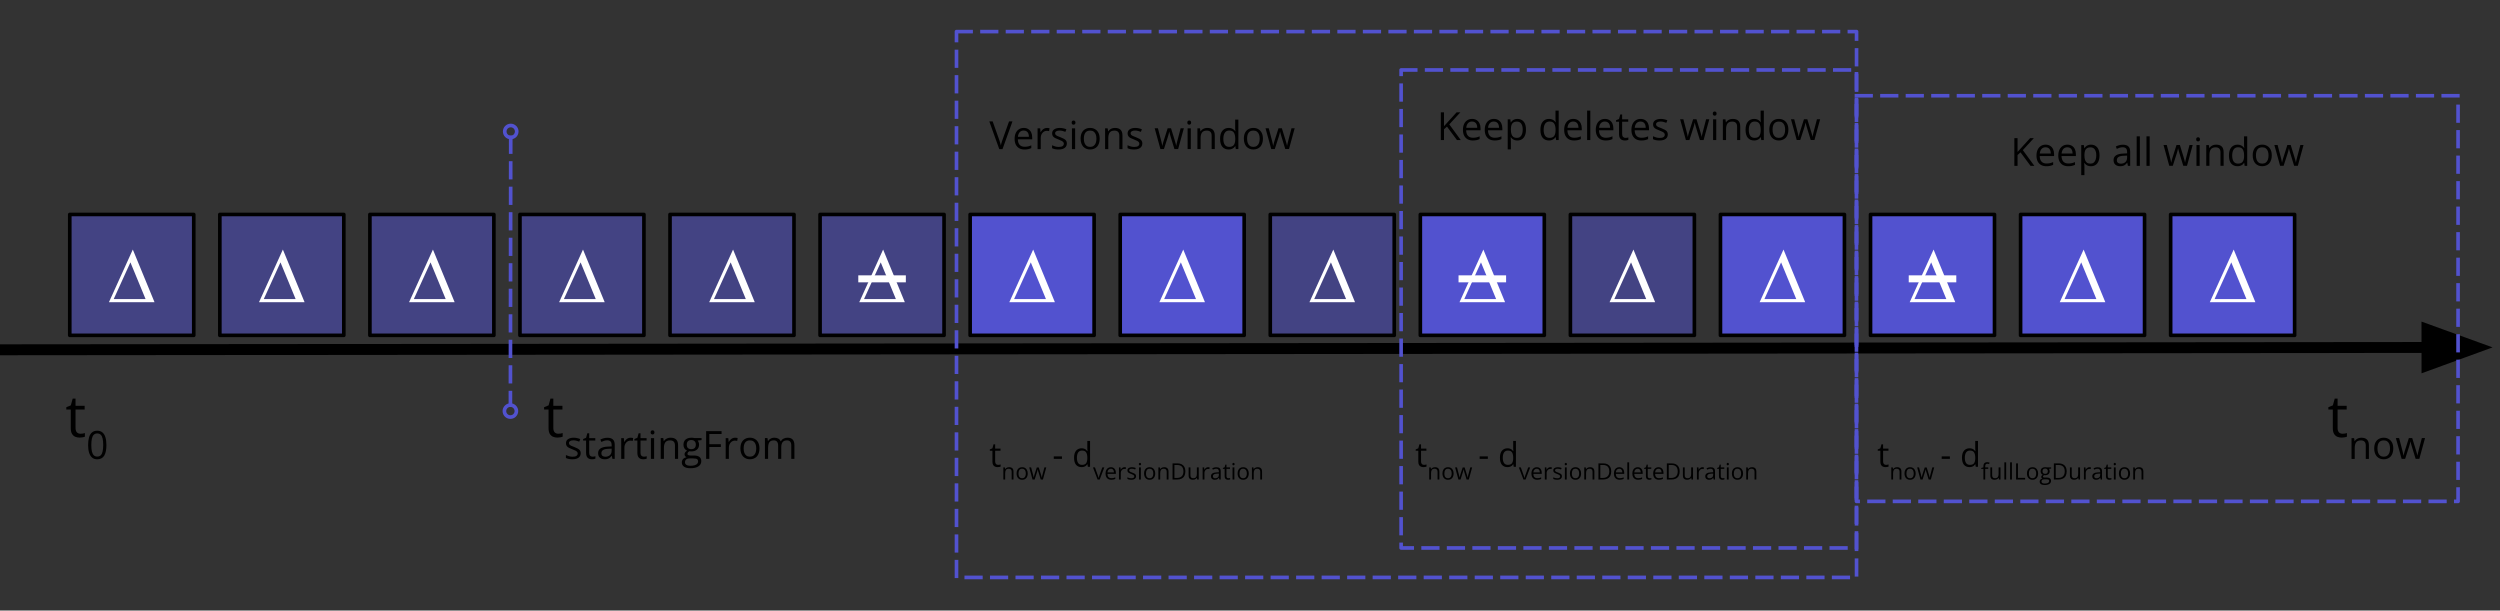 <svg version="1.1" viewBox="0.0 0.0 685.961 167.528" fill="none" stroke="none" stroke-linecap="square" stroke-miterlimit="10" xmlns:xlink="http://www.w3.org/1999/xlink" xmlns="http://www.w3.org/2000/svg"><rect x="0.0" y="0.0" width="685.961" height="167.528" fill="#333333" stroke="none"/><clipPath id="p.0"><path d="m0 0l685.961 0l0 167.528l-685.961 0l0 -167.528z" clip-rule="nonzero"/></clipPath><g clip-path="url(#p.0)"><path fill="#000000" fill-opacity="0.0" d="m0 0l685.961 0l0 167.528l-685.961 0z" fill-rule="evenodd"/><path fill="#000000" fill-opacity="0.0" d="m-0.955 95.977l684.882 -0.661" fill-rule="evenodd"/><path stroke="#000000" stroke-width="3.0" stroke-linejoin="round" stroke-linecap="butt" d="m-0.955 95.977l666.882 -0.644" fill-rule="evenodd"/><path fill="#000000" stroke="#000000" stroke-width="3.0" stroke-linecap="butt" d="m665.931 100.289l13.61 -4.968l-13.619 -4.942z" fill-rule="evenodd"/><path fill="#000000" fill-opacity="0.0" d="m262.447 8.672l246.961 0l0 149.764l-246.961 0z" fill-rule="evenodd"/><path stroke="#5252cf" stroke-width="1.0" stroke-linejoin="round" stroke-linecap="butt" stroke-dasharray="4.0,3.0" d="m262.447 8.672l246.961 0l0 149.764l-246.961 0z" fill-rule="evenodd"/><path fill="#000000" d="m277.807 33.303l-2.734 7.609l-0.891 0l-2.734 -7.609l0.922 0l1.781 5.016q0.109 0.297 0.188 0.578q0.094 0.266 0.156 0.531q0.078 0.25 0.125 0.484q0.047 -0.234 0.109 -0.484q0.078 -0.266 0.156 -0.547q0.094 -0.281 0.203 -0.578l1.781 -5.0l0.938 0zm3.103 1.797q0.719 0 1.234 0.328q0.531 0.328 0.797 0.906q0.281 0.578 0.281 1.359l0 0.531l-3.938 0q0.016 1.0 0.5 1.531q0.484 0.516 1.359 0.516q0.547 0 0.953 -0.094q0.422 -0.094 0.875 -0.297l0 0.766q-0.438 0.188 -0.859 0.281q-0.422 0.094 -1.0 0.094q-0.812 0 -1.438 -0.328q-0.609 -0.344 -0.953 -1.0q-0.328 -0.656 -0.328 -1.594q0 -0.922 0.312 -1.594q0.312 -0.672 0.875 -1.031q0.562 -0.375 1.328 -0.375zm-0.016 0.719q-0.688 0 -1.109 0.453q-0.406 0.453 -0.484 1.266l3.016 0q0 -0.516 -0.156 -0.906q-0.156 -0.391 -0.469 -0.594q-0.312 -0.219 -0.797 -0.219zm6.39 -0.719q0.172 0 0.359 0.031q0.188 0.016 0.328 0.047l-0.109 0.797q-0.141 -0.031 -0.312 -0.047q-0.172 -0.031 -0.312 -0.031q-0.344 0 -0.656 0.141q-0.297 0.141 -0.531 0.406q-0.219 0.25 -0.359 0.609q-0.125 0.359 -0.125 0.797l0 3.062l-0.875 0l0 -5.703l0.719 0l0.094 1.047l0.047 0q0.172 -0.312 0.422 -0.578q0.25 -0.266 0.578 -0.422q0.328 -0.156 0.734 -0.156zm5.449 4.25q0 0.547 -0.281 0.922q-0.266 0.375 -0.781 0.562q-0.5 0.188 -1.188 0.188q-0.609 0 -1.047 -0.094q-0.438 -0.094 -0.766 -0.266l0 -0.797q0.359 0.172 0.844 0.312q0.484 0.141 0.984 0.141q0.734 0 1.062 -0.234q0.344 -0.25 0.344 -0.656q0 -0.234 -0.141 -0.406q-0.125 -0.188 -0.438 -0.359q-0.312 -0.172 -0.859 -0.375q-0.547 -0.203 -0.953 -0.406q-0.391 -0.203 -0.609 -0.5q-0.219 -0.297 -0.219 -0.781q0 -0.719 0.578 -1.109q0.594 -0.391 1.547 -0.391q0.516 0 0.953 0.109q0.453 0.094 0.844 0.266l-0.281 0.703q-0.359 -0.156 -0.766 -0.25q-0.391 -0.109 -0.812 -0.109q-0.594 0 -0.922 0.203q-0.312 0.188 -0.312 0.531q0 0.266 0.141 0.438q0.156 0.172 0.484 0.328q0.328 0.141 0.859 0.344q0.531 0.203 0.922 0.422q0.391 0.203 0.594 0.5q0.219 0.297 0.219 0.766zm2.266 -4.141l0 5.703l-0.875 0l0 -5.703l0.875 0zm-0.422 -2.141q0.203 0 0.359 0.141q0.156 0.141 0.156 0.438q0 0.281 -0.156 0.422q-0.156 0.141 -0.359 0.141q-0.234 0 -0.391 -0.141q-0.141 -0.141 -0.141 -0.422q0 -0.297 0.141 -0.438q0.156 -0.141 0.391 -0.141zm7.159 4.984q0 0.703 -0.188 1.25q-0.172 0.547 -0.516 0.938q-0.344 0.375 -0.844 0.578q-0.484 0.203 -1.094 0.203q-0.562 0 -1.047 -0.203q-0.469 -0.203 -0.828 -0.578q-0.344 -0.391 -0.531 -0.938q-0.188 -0.547 -0.188 -1.25q0 -0.938 0.312 -1.594q0.328 -0.656 0.906 -1.0q0.594 -0.359 1.406 -0.359q0.781 0 1.359 0.359q0.594 0.344 0.922 1.0q0.328 0.656 0.328 1.594zm-4.344 0q0 0.688 0.188 1.188q0.188 0.5 0.562 0.781q0.375 0.281 0.969 0.281q0.594 0 0.969 -0.281q0.391 -0.281 0.578 -0.781q0.188 -0.5 0.188 -1.188q0 -0.688 -0.188 -1.172q-0.188 -0.5 -0.562 -0.766q-0.375 -0.281 -0.984 -0.281q-0.891 0 -1.312 0.594q-0.406 0.578 -0.406 1.625zm8.535 -2.953q1.016 0 1.531 0.5q0.531 0.5 0.531 1.594l0 3.719l-0.859 0l0 -3.656q0 -0.719 -0.328 -1.062q-0.328 -0.359 -1.0 -0.359q-0.938 0 -1.328 0.547q-0.375 0.531 -0.375 1.547l0 2.984l-0.875 0l0 -5.703l0.703 0l0.125 0.828l0.047 0q0.188 -0.312 0.469 -0.516q0.281 -0.203 0.625 -0.312q0.344 -0.109 0.734 -0.109zm7.52 4.25q0 0.547 -0.281 0.922q-0.266 0.375 -0.781 0.562q-0.5 0.188 -1.188 0.188q-0.609 0 -1.047 -0.094q-0.438 -0.094 -0.766 -0.266l0 -0.797q0.359 0.172 0.844 0.312q0.484 0.141 0.984 0.141q0.734 0 1.062 -0.234q0.344 -0.25 0.344 -0.656q0 -0.234 -0.141 -0.406q-0.125 -0.188 -0.438 -0.359q-0.312 -0.172 -0.859 -0.375q-0.547 -0.203 -0.953 -0.406q-0.391 -0.203 -0.609 -0.5q-0.219 -0.297 -0.219 -0.781q0 -0.719 0.578 -1.109q0.594 -0.391 1.547 -0.391q0.516 0 0.953 0.109q0.453 0.094 0.844 0.266l-0.281 0.703q-0.359 -0.156 -0.766 -0.25q-0.391 -0.109 -0.812 -0.109q-0.594 0 -0.922 0.203q-0.312 0.188 -0.312 0.531q0 0.266 0.141 0.438q0.156 0.172 0.484 0.328q0.328 0.141 0.859 0.344q0.531 0.203 0.922 0.422q0.391 0.203 0.594 0.5q0.219 0.297 0.219 0.766zm8.8 1.547l-1.016 -3.312q-0.062 -0.219 -0.125 -0.422q-0.062 -0.203 -0.109 -0.391q-0.047 -0.188 -0.094 -0.344q-0.031 -0.172 -0.062 -0.297l-0.031 0q-0.016 0.125 -0.062 0.297q-0.031 0.156 -0.078 0.344q-0.047 0.188 -0.109 0.406q-0.062 0.203 -0.125 0.422l-1.062 3.297l-0.969 0l-1.578 -5.703l0.891 0l0.828 3.156q0.078 0.312 0.156 0.625q0.078 0.297 0.125 0.562q0.062 0.266 0.094 0.469l0.031 0q0.031 -0.141 0.062 -0.312q0.047 -0.188 0.094 -0.391q0.062 -0.203 0.109 -0.406q0.062 -0.219 0.125 -0.391l1.047 -3.312l0.922 0l1.016 3.297q0.078 0.25 0.156 0.531q0.078 0.266 0.141 0.516q0.062 0.25 0.094 0.453l0.031 0q0.031 -0.172 0.078 -0.438q0.062 -0.266 0.141 -0.578q0.078 -0.312 0.156 -0.625l0.828 -3.156l0.875 0l-1.562 5.703l-1.016 0zm4.492 -5.688l0 5.703l-0.875 0l0 -5.703l0.875 0zm-0.422 -2.141q0.203 0 0.359 0.141q0.156 0.141 0.156 0.438q0 0.281 -0.156 0.422q-0.156 0.141 -0.359 0.141q-0.234 0 -0.391 -0.141q-0.141 -0.141 -0.141 -0.422q0 -0.297 0.141 -0.438q0.156 -0.141 0.391 -0.141zm4.94 2.031q1.016 0 1.531 0.5q0.531 0.5 0.531 1.594l0 3.719l-0.859 0l0 -3.656q0 -0.719 -0.328 -1.062q-0.328 -0.359 -1.0 -0.359q-0.938 0 -1.328 0.547q-0.375 0.531 -0.375 1.547l0 2.984l-0.875 0l0 -5.703l0.703 0l0.125 0.828l0.047 0q0.188 -0.312 0.469 -0.516q0.281 -0.203 0.625 -0.312q0.344 -0.109 0.734 -0.109zm5.863 5.922q-1.078 0 -1.719 -0.734q-0.625 -0.75 -0.625 -2.203q0 -1.469 0.641 -2.219q0.656 -0.766 1.719 -0.766q0.453 0 0.781 0.125q0.344 0.125 0.594 0.328q0.25 0.188 0.406 0.453l0.062 0q-0.016 -0.172 -0.047 -0.453q-0.016 -0.281 -0.016 -0.453l0 -2.281l0.875 0l0 8.094l-0.703 0l-0.125 -0.812l-0.047 0q-0.156 0.25 -0.406 0.469q-0.25 0.203 -0.594 0.328q-0.328 0.125 -0.797 0.125zm0.141 -0.719q0.906 0 1.281 -0.516q0.391 -0.531 0.391 -1.547l0 -0.156q0 -1.094 -0.359 -1.672q-0.359 -0.594 -1.312 -0.594q-0.797 0 -1.203 0.625q-0.391 0.609 -0.391 1.656q0 1.047 0.391 1.625q0.406 0.578 1.203 0.578zm9.27 -2.25q0 0.703 -0.188 1.25q-0.172 0.547 -0.516 0.938q-0.344 0.375 -0.844 0.578q-0.484 0.203 -1.094 0.203q-0.562 0 -1.047 -0.203q-0.469 -0.203 -0.828 -0.578q-0.344 -0.391 -0.531 -0.938q-0.188 -0.547 -0.188 -1.25q0 -0.938 0.312 -1.594q0.328 -0.656 0.906 -1.0q0.594 -0.359 1.406 -0.359q0.781 0 1.359 0.359q0.594 0.344 0.922 1.0q0.328 0.656 0.328 1.594zm-4.344 0q0 0.688 0.188 1.188q0.188 0.5 0.562 0.781q0.375 0.281 0.969 0.281q0.594 0 0.969 -0.281q0.391 -0.281 0.578 -0.781q0.188 -0.5 0.188 -1.188q0 -0.688 -0.188 -1.172q-0.188 -0.5 -0.562 -0.766q-0.375 -0.281 -0.984 -0.281q-0.891 0 -1.312 0.594q-0.406 0.578 -0.406 1.625zm10.473 2.844l-1.016 -3.312q-0.062 -0.219 -0.125 -0.422q-0.062 -0.203 -0.109 -0.391q-0.047 -0.188 -0.094 -0.344q-0.031 -0.172 -0.062 -0.297l-0.031 0q-0.016 0.125 -0.062 0.297q-0.031 0.156 -0.078 0.344q-0.047 0.188 -0.109 0.406q-0.062 0.203 -0.125 0.422l-1.062 3.297l-0.969 0l-1.578 -5.703l0.891 0l0.828 3.156q0.078 0.312 0.156 0.625q0.078 0.297 0.125 0.562q0.062 0.266 0.094 0.469l0.031 0q0.031 -0.141 0.062 -0.312q0.047 -0.188 0.094 -0.391q0.062 -0.203 0.109 -0.406q0.062 -0.219 0.125 -0.391l1.047 -3.312l0.922 0l1.016 3.297q0.078 0.25 0.156 0.531q0.078 0.266 0.141 0.516q0.062 0.25 0.094 0.453l0.031 0q0.031 -0.172 0.078 -0.438q0.062 -0.266 0.141 -0.578q0.078 -0.312 0.156 -0.625l0.828 -3.156l0.875 0l-1.562 5.703l-1.016 0z" fill-rule="nonzero"/><path fill="#5252cf" fill-opacity="0.514" d="m19.144 58.847l34.016 0l0 33.165l-34.016 0z" fill-rule="evenodd"/><path stroke="#000000" stroke-width="1.0" stroke-linejoin="round" stroke-linecap="butt" d="m19.144 58.847l34.016 0l0 33.165l-34.016 0z" fill-rule="evenodd"/><path fill="#ffffff" d="m42.393 82.91l-12.5 0l6.547 -14.438l5.953 14.438zm-2.453 -0.859l-4.156 -10.062l-4.578 10.062l8.734 0z" fill-rule="nonzero"/><path fill="#5252cf" fill-opacity="0.514" d="m60.319 58.847l34.016 0l0 33.165l-34.016 0z" fill-rule="evenodd"/><path stroke="#000000" stroke-width="1.0" stroke-linejoin="round" stroke-linecap="butt" d="m60.319 58.847l34.016 0l0 33.165l-34.016 0z" fill-rule="evenodd"/><path fill="#ffffff" d="m83.568 82.91l-12.5 0l6.547 -14.438l5.953 14.438zm-2.453 -0.859l-4.156 -10.062l-4.578 10.062l8.734 0z" fill-rule="nonzero"/><path fill="#5252cf" fill-opacity="0.514" d="m101.493 58.847l34.016 0l0 33.165l-34.016 0z" fill-rule="evenodd"/><path stroke="#000000" stroke-width="1.0" stroke-linejoin="round" stroke-linecap="butt" d="m101.493 58.847l34.016 0l0 33.165l-34.016 0z" fill-rule="evenodd"/><path fill="#ffffff" d="m124.742 82.91l-12.5 0l6.547 -14.438l5.953 14.438zm-2.453 -0.859l-4.156 -10.062l-4.578 10.062l8.734 0z" fill-rule="nonzero"/><path fill="#5252cf" fill-opacity="0.514" d="m142.668 58.847l34.016 0l0 33.165l-34.016 0z" fill-rule="evenodd"/><path stroke="#000000" stroke-width="1.0" stroke-linejoin="round" stroke-linecap="butt" d="m142.668 58.847l34.016 0l0 33.165l-34.016 0z" fill-rule="evenodd"/><path fill="#ffffff" d="m165.917 82.91l-12.5 0l6.547 -14.438l5.953 14.438zm-2.453 -0.859l-4.156 -10.062l-4.578 10.062l8.734 0z" fill-rule="nonzero"/><path fill="#5252cf" fill-opacity="0.514" d="m183.843 58.847l34.016 0l0 33.165l-34.016 0z" fill-rule="evenodd"/><path stroke="#000000" stroke-width="1.0" stroke-linejoin="round" stroke-linecap="butt" d="m183.843 58.847l34.016 0l0 33.165l-34.016 0z" fill-rule="evenodd"/><path fill="#ffffff" d="m207.092 82.91l-12.5 0l6.547 -14.438l5.953 14.438zm-2.453 -0.859l-4.156 -10.062l-4.578 10.062l8.734 0z" fill-rule="nonzero"/><path fill="#5252cf" fill-opacity="0.514" d="m225.018 58.847l34.016 0l0 33.165l-34.016 0z" fill-rule="evenodd"/><path stroke="#000000" stroke-width="1.0" stroke-linejoin="round" stroke-linecap="butt" d="m225.018 58.847l34.016 0l0 33.165l-34.016 0z" fill-rule="evenodd"/><path fill="#000000" fill-opacity="0.0" d="m235.501 63.602l13.049 0l0 24.525l-13.049 0l0 -24.525z" fill-rule="nonzero"/><path fill="#ffffff" d="m248.267 82.91l-12.5 0l6.547 -14.438l5.953 14.438zm-2.453 -0.859l-4.156 -10.062l-4.578 10.062l8.734 0z" fill-rule="nonzero"/><path fill="#010000" fill-opacity="0.0" d="m248.55 67.07l0 0l0 24.973l0 0l0 -24.973z" fill-rule="nonzero"/><path fill="#ffffff" d="m235.501 75.55l13.049 0l0 1.92l-13.049 0l0 -1.92z" fill-rule="nonzero"/><path fill="#5252cf" d="m266.193 58.847l34.016 0l0 33.165l-34.016 0z" fill-rule="evenodd"/><path stroke="#000000" stroke-width="1.0" stroke-linejoin="round" stroke-linecap="butt" d="m266.193 58.847l34.016 0l0 33.165l-34.016 0z" fill-rule="evenodd"/><path fill="#ffffff" d="m289.442 82.91l-12.5 0l6.547 -14.438l5.953 14.438zm-2.453 -0.859l-4.156 -10.062l-4.578 10.062l8.734 0z" fill-rule="nonzero"/><path fill="#5252cf" d="m307.367 58.847l34.016 0l0 33.165l-34.016 0z" fill-rule="evenodd"/><path stroke="#000000" stroke-width="1.0" stroke-linejoin="round" stroke-linecap="butt" d="m307.367 58.847l34.016 0l0 33.165l-34.016 0z" fill-rule="evenodd"/><path fill="#ffffff" d="m330.616 82.91l-12.5 0l6.547 -14.438l5.953 14.438zm-2.453 -0.859l-4.156 -10.062l-4.578 10.062l8.734 0z" fill-rule="nonzero"/><path fill="#5252cf" fill-opacity="0.514" d="m348.542 58.847l34.016 0l0 33.165l-34.016 0z" fill-rule="evenodd"/><path stroke="#000000" stroke-width="1.0" stroke-linejoin="round" stroke-linecap="butt" d="m348.542 58.847l34.016 0l0 33.165l-34.016 0z" fill-rule="evenodd"/><path fill="#ffffff" d="m371.791 82.91l-12.5 0l6.547 -14.438l5.953 14.438zm-2.453 -0.859l-4.156 -10.062l-4.578 10.062l8.734 0z" fill-rule="nonzero"/><path fill="#5252cf" d="m389.717 58.847l34.016 0l0 33.165l-34.016 0z" fill-rule="evenodd"/><path stroke="#000000" stroke-width="1.0" stroke-linejoin="round" stroke-linecap="butt" d="m389.717 58.847l34.016 0l0 33.165l-34.016 0z" fill-rule="evenodd"/><path fill="#000000" fill-opacity="0.0" d="m400.2 63.602l13.049 0l0 24.525l-13.049 0l0 -24.525z" fill-rule="nonzero"/><path fill="#ffffff" d="m412.966 82.91l-12.5 0l6.547 -14.438l5.953 14.438zm-2.453 -0.859l-4.156 -10.062l-4.578 10.062l8.734 0z" fill-rule="nonzero"/><path fill="#010000" fill-opacity="0.0" d="m413.249 67.07l0 0l0 24.973l0 0l0 -24.973z" fill-rule="nonzero"/><path fill="#ffffff" d="m400.2 75.55l13.049 0l0 1.92l-13.049 0l0 -1.92z" fill-rule="nonzero"/><path fill="#5252cf" fill-opacity="0.514" d="m430.892 58.847l34.016 0l0 33.165l-34.016 0z" fill-rule="evenodd"/><path stroke="#000000" stroke-width="1.0" stroke-linejoin="round" stroke-linecap="butt" d="m430.892 58.847l34.016 0l0 33.165l-34.016 0z" fill-rule="evenodd"/><path fill="#ffffff" d="m454.141 82.91l-12.5 0l6.547 -14.438l5.953 14.438zm-2.453 -0.859l-4.156 -10.062l-4.578 10.062l8.734 0z" fill-rule="nonzero"/><path fill="#000000" fill-opacity="0.0" d="m509.386 26.265l165.071 0l0 111.307l-165.071 0z" fill-rule="evenodd"/><path stroke="#5252cf" stroke-width="1.0" stroke-linejoin="round" stroke-linecap="butt" stroke-dasharray="4.0,3.0" d="m509.386 26.265l165.071 0l0 111.307l-165.071 0z" fill-rule="evenodd"/><path fill="#000000" d="m558.192 45.505l-1.047 0l-2.75 -3.703l-0.812 0.734l0 2.969l-0.875 0l0 -7.609l0.875 0l0 3.797q0.297 -0.344 0.609 -0.672q0.312 -0.344 0.625 -0.688l2.219 -2.438l1.031 0l-3.031 3.297l3.156 4.312zm3.103 -5.812q0.719 0 1.234 0.328q0.531 0.328 0.797 0.906q0.281 0.578 0.281 1.359l0 0.531l-3.938 0q0.016 1.0 0.5 1.531q0.484 0.516 1.359 0.516q0.547 0 0.953 -0.094q0.422 -0.094 0.875 -0.297l0 0.766q-0.438 0.188 -0.859 0.281q-0.422 0.094 -1.0 0.094q-0.812 0 -1.438 -0.328q-0.609 -0.344 -0.953 -1.0q-0.328 -0.656 -0.328 -1.594q0 -0.922 0.312 -1.594q0.312 -0.672 0.875 -1.031q0.562 -0.375 1.328 -0.375zm-0.016 0.719q-0.688 0 -1.109 0.453q-0.406 0.453 -0.484 1.266l3.016 0q0 -0.516 -0.156 -0.906q-0.156 -0.391 -0.469 -0.594q-0.312 -0.219 -0.797 -0.219zm5.999 -0.719q0.719 0 1.234 0.328q0.531 0.328 0.797 0.906q0.281 0.578 0.281 1.359l0 0.531l-3.938 0q0.016 1.0 0.5 1.531q0.484 0.516 1.359 0.516q0.547 0 0.953 -0.094q0.422 -0.094 0.875 -0.297l0 0.766q-0.438 0.188 -0.859 0.281q-0.422 0.094 -1.0 0.094q-0.812 0 -1.438 -0.328q-0.609 -0.344 -0.953 -1.0q-0.328 -0.656 -0.328 -1.594q0 -0.922 0.312 -1.594q0.312 -0.672 0.875 -1.031q0.562 -0.375 1.328 -0.375zm-0.016 0.719q-0.688 0 -1.109 0.453q-0.406 0.453 -0.484 1.266l3.016 0q0 -0.516 -0.156 -0.906q-0.156 -0.391 -0.469 -0.594q-0.312 -0.219 -0.797 -0.219zm6.484 -0.719q1.062 0 1.688 0.734q0.641 0.734 0.641 2.219q0 0.969 -0.297 1.625q-0.281 0.656 -0.812 1.0q-0.531 0.344 -1.25 0.344q-0.453 0 -0.797 -0.125q-0.328 -0.125 -0.578 -0.328q-0.25 -0.203 -0.406 -0.438l-0.062 0q0.016 0.203 0.031 0.5q0.031 0.281 0.031 0.484l0 2.344l-0.875 0l0 -8.25l0.719 0l0.109 0.844l0.047 0q0.172 -0.266 0.406 -0.469q0.234 -0.219 0.578 -0.344q0.344 -0.141 0.828 -0.141zm-0.156 0.734q-0.594 0 -0.953 0.234q-0.359 0.219 -0.531 0.688q-0.156 0.453 -0.172 1.141l0 0.156q0 0.719 0.156 1.219q0.156 0.5 0.516 0.766q0.375 0.266 1.0 0.266q0.531 0 0.875 -0.281q0.359 -0.297 0.531 -0.812q0.172 -0.516 0.172 -1.172q0 -1.016 -0.391 -1.609q-0.391 -0.594 -1.203 -0.594zm8.897 -0.719q1.016 0 1.5 0.469q0.5 0.453 0.5 1.453l0 3.875l-0.625 0l-0.172 -0.844l-0.031 0q-0.25 0.312 -0.516 0.531q-0.25 0.203 -0.594 0.312q-0.344 0.109 -0.828 0.109q-0.516 0 -0.922 -0.188q-0.406 -0.188 -0.641 -0.547q-0.234 -0.375 -0.234 -0.938q0 -0.859 0.672 -1.312q0.688 -0.453 2.062 -0.5l0.984 -0.047l0 -0.344q0 -0.734 -0.312 -1.031q-0.312 -0.297 -0.891 -0.297q-0.453 0 -0.859 0.125q-0.406 0.125 -0.766 0.312l-0.266 -0.656q0.391 -0.203 0.891 -0.344q0.5 -0.141 1.047 -0.141zm1.156 2.984l-0.875 0.047q-1.062 0.031 -1.5 0.344q-0.438 0.297 -0.438 0.859q0 0.5 0.297 0.734q0.297 0.234 0.781 0.234q0.766 0 1.25 -0.422q0.484 -0.422 0.484 -1.266l0 -0.531zm3.499 2.812l-0.875 0l0 -8.094l0.875 0l0 8.094zm2.69 0l-0.875 0l0 -8.094l0.875 0l0 8.094zm9.224 -0.016l-1.016 -3.312q-0.062 -0.219 -0.125 -0.422q-0.062 -0.203 -0.109 -0.391q-0.047 -0.188 -0.094 -0.344q-0.031 -0.172 -0.062 -0.297l-0.031 0q-0.016 0.125 -0.062 0.297q-0.031 0.156 -0.078 0.344q-0.047 0.188 -0.109 0.406q-0.062 0.203 -0.125 0.422l-1.062 3.297l-0.969 0l-1.578 -5.703l0.891 0l0.828 3.156q0.078 0.312 0.156 0.625q0.078 0.297 0.125 0.562q0.062 0.266 0.094 0.469l0.031 0q0.031 -0.141 0.062 -0.312q0.047 -0.188 0.094 -0.391q0.062 -0.203 0.109 -0.406q0.062 -0.219 0.125 -0.391l1.047 -3.312l0.922 0l1.016 3.297q0.078 0.25 0.156 0.531q0.078 0.266 0.141 0.516q0.062 0.25 0.094 0.453l0.031 0q0.031 -0.172 0.078 -0.438q0.062 -0.266 0.141 -0.578q0.078 -0.312 0.156 -0.625l0.828 -3.156l0.875 0l-1.562 5.703l-1.016 0zm4.492 -5.688l0 5.703l-0.875 0l0 -5.703l0.875 0zm-0.422 -2.141q0.203 0 0.359 0.141q0.156 0.141 0.156 0.438q0 0.281 -0.156 0.422q-0.156 0.141 -0.359 0.141q-0.234 0 -0.391 -0.141q-0.141 -0.141 -0.141 -0.422q0 -0.297 0.141 -0.438q0.156 -0.141 0.391 -0.141zm4.94 2.031q1.016 0 1.531 0.5q0.531 0.5 0.531 1.594l0 3.719l-0.859 0l0 -3.656q0 -0.719 -0.328 -1.062q-0.328 -0.359 -1.0 -0.359q-0.938 0 -1.328 0.547q-0.375 0.531 -0.375 1.547l0 2.984l-0.875 0l0 -5.703l0.703 0l0.125 0.828l0.047 0q0.188 -0.312 0.469 -0.516q0.281 -0.203 0.625 -0.312q0.344 -0.109 0.734 -0.109zm5.863 5.922q-1.078 0 -1.719 -0.734q-0.625 -0.75 -0.625 -2.203q0 -1.469 0.641 -2.219q0.656 -0.766 1.719 -0.766q0.453 0 0.781 0.125q0.344 0.125 0.594 0.328q0.25 0.188 0.406 0.453l0.062 0q-0.016 -0.172 -0.047 -0.453q-0.016 -0.281 -0.016 -0.453l0 -2.281l0.875 0l0 8.094l-0.703 0l-0.125 -0.812l-0.047 0q-0.156 0.25 -0.406 0.469q-0.25 0.203 -0.594 0.328q-0.328 0.125 -0.797 0.125zm0.141 -0.719q0.906 0 1.281 -0.516q0.391 -0.531 0.391 -1.547l0 -0.156q0 -1.094 -0.359 -1.672q-0.359 -0.594 -1.312 -0.594q-0.797 0 -1.203 0.625q-0.391 0.609 -0.391 1.656q0 1.047 0.391 1.625q0.406 0.578 1.203 0.578zm9.27 -2.25q0 0.703 -0.188 1.25q-0.172 0.547 -0.516 0.938q-0.344 0.375 -0.844 0.578q-0.484 0.203 -1.094 0.203q-0.562 0 -1.047 -0.203q-0.469 -0.203 -0.828 -0.578q-0.344 -0.391 -0.531 -0.938q-0.188 -0.547 -0.188 -1.25q0 -0.938 0.312 -1.594q0.328 -0.656 0.906 -1.0q0.594 -0.359 1.406 -0.359q0.781 0 1.359 0.359q0.594 0.344 0.922 1.0q0.328 0.656 0.328 1.594zm-4.344 0q0 0.688 0.188 1.188q0.188 0.5 0.562 0.781q0.375 0.281 0.969 0.281q0.594 0 0.969 -0.281q0.391 -0.281 0.578 -0.781q0.188 -0.5 0.188 -1.188q0 -0.688 -0.188 -1.172q-0.188 -0.5 -0.562 -0.766q-0.375 -0.281 -0.984 -0.281q-0.891 0 -1.312 0.594q-0.406 0.578 -0.406 1.625zm10.473 2.844l-1.016 -3.312q-0.062 -0.219 -0.125 -0.422q-0.062 -0.203 -0.109 -0.391q-0.047 -0.188 -0.094 -0.344q-0.031 -0.172 -0.062 -0.297l-0.031 0q-0.016 0.125 -0.062 0.297q-0.031 0.156 -0.078 0.344q-0.047 0.188 -0.109 0.406q-0.062 0.203 -0.125 0.422l-1.062 3.297l-0.969 0l-1.578 -5.703l0.891 0l0.828 3.156q0.078 0.312 0.156 0.625q0.078 0.297 0.125 0.562q0.062 0.266 0.094 0.469l0.031 0q0.031 -0.141 0.062 -0.312q0.047 -0.188 0.094 -0.391q0.062 -0.203 0.109 -0.406q0.062 -0.219 0.125 -0.391l1.047 -3.312l0.922 0l1.016 3.297q0.078 0.25 0.156 0.531q0.078 0.266 0.141 0.516q0.062 0.25 0.094 0.453l0.031 0q0.031 -0.172 0.078 -0.438q0.062 -0.266 0.141 -0.578q0.078 -0.312 0.156 -0.625l0.828 -3.156l0.875 0l-1.562 5.703l-1.016 0z" fill-rule="nonzero"/><path fill="#5252cf" d="m472.067 58.847l34.016 0l0 33.165l-34.016 0z" fill-rule="evenodd"/><path stroke="#000000" stroke-width="1.0" stroke-linejoin="round" stroke-linecap="butt" d="m472.067 58.847l34.016 0l0 33.165l-34.016 0z" fill-rule="evenodd"/><path fill="#ffffff" d="m495.316 82.91l-12.5 0l6.547 -14.438l5.953 14.438zm-2.453 -0.859l-4.156 -10.062l-4.578 10.062l8.734 0z" fill-rule="nonzero"/><path fill="#5252cf" d="m513.244 58.847l34.016 0l0 33.165l-34.016 0z" fill-rule="evenodd"/><path stroke="#000000" stroke-width="1.0" stroke-linejoin="round" stroke-linecap="butt" d="m513.244 58.847l34.016 0l0 33.165l-34.016 0z" fill-rule="evenodd"/><path fill="#000000" fill-opacity="0.0" d="m523.727 63.602l13.049 0l0 24.525l-13.049 0l0 -24.525z" fill-rule="nonzero"/><path fill="#ffffff" d="m536.493 82.91l-12.5 0l6.547 -14.438l5.953 14.438zm-2.453 -0.859l-4.156 -10.062l-4.578 10.062l8.734 0z" fill-rule="nonzero"/><path fill="#010000" fill-opacity="0.0" d="m536.776 67.07l0 0l0 24.973l0 0l0 -24.973z" fill-rule="nonzero"/><path fill="#ffffff" d="m523.727 75.55l13.049 0l0 1.92l-13.049 0l0 -1.92z" fill-rule="nonzero"/><path fill="#5252cf" d="m554.416 58.847l34.016 0l0 33.165l-34.016 0z" fill-rule="evenodd"/><path stroke="#000000" stroke-width="1.0" stroke-linejoin="round" stroke-linecap="butt" d="m554.416 58.847l34.016 0l0 33.165l-34.016 0z" fill-rule="evenodd"/><path fill="#ffffff" d="m577.665 82.91l-12.5 0l6.547 -14.438l5.953 14.438zm-2.453 -0.859l-4.156 -10.062l-4.578 10.062l8.734 0z" fill-rule="nonzero"/><path fill="#5252cf" d="m595.591 58.847l34.016 0l0 33.165l-34.016 0z" fill-rule="evenodd"/><path stroke="#000000" stroke-width="1.0" stroke-linejoin="round" stroke-linecap="butt" d="m595.591 58.847l34.016 0l0 33.165l-34.016 0z" fill-rule="evenodd"/><path fill="#ffffff" d="m618.84 82.91l-12.5 0l6.547 -14.438l5.953 14.438zm-2.453 -0.859l-4.156 -10.062l-4.578 10.062l8.734 0z" fill-rule="nonzero"/><path fill="#000000" fill-opacity="0.0" d="m8.947 95.557l34.016 0l0 38.772l-34.016 0z" fill-rule="evenodd"/><path fill="#000000" d="m22.087 119.01q0.312 0 0.641 -0.047q0.344 -0.062 0.562 -0.141l0 1.0q-0.234 0.109 -0.641 0.172q-0.391 0.078 -0.781 0.078q-0.672 0 -1.234 -0.234q-0.547 -0.25 -0.891 -0.812q-0.328 -0.578 -0.328 -1.578l0 -5.078l-1.219 0l0 -0.641l1.234 -0.5l0.516 -1.859l0.781 0l0 1.984l2.5 0l0 1.016l-2.5 0l0 5.031q0 0.812 0.359 1.219q0.375 0.391 1.0 0.391z" fill-rule="nonzero"/><path fill="#000000" d="m29.197 122.104q0 0.922 -0.141 1.656q-0.141 0.719 -0.438 1.234q-0.297 0.5 -0.781 0.766q-0.484 0.266 -1.156 0.266q-0.844 0 -1.406 -0.469q-0.547 -0.469 -0.828 -1.344q-0.266 -0.875 -0.266 -2.109q0 -1.219 0.25 -2.094q0.25 -0.875 0.797 -1.344q0.562 -0.484 1.453 -0.484q0.859 0 1.422 0.469q0.562 0.469 0.828 1.344q0.266 0.875 0.266 2.109zm-4.141 0q0 1.062 0.156 1.766q0.172 0.703 0.531 1.062q0.359 0.344 0.938 0.344q0.594 0 0.953 -0.344q0.359 -0.344 0.516 -1.047q0.172 -0.719 0.172 -1.781q0 -1.047 -0.156 -1.75q-0.156 -0.703 -0.516 -1.062q-0.359 -0.359 -0.969 -0.359q-0.594 0 -0.953 0.359q-0.359 0.359 -0.516 1.062q-0.156 0.703 -0.156 1.75z" fill-rule="nonzero"/><path fill="#000000" fill-opacity="0.0" d="m629.615 95.557l89.669 0l0 38.772l-89.669 0z" fill-rule="evenodd"/><path fill="#000000" d="m642.756 119.01q0.312 0 0.641 -0.047q0.344 -0.062 0.562 -0.141l0 1.0q-0.234 0.109 -0.641 0.172q-0.391 0.078 -0.781 0.078q-0.672 0 -1.234 -0.234q-0.547 -0.25 -0.891 -0.812q-0.328 -0.578 -0.328 -1.578l0 -5.078l-1.219 0l0 -0.641l1.234 -0.5l0.516 -1.859l0.781 0l0 1.984l2.5 0l0 1.016l-2.5 0l0 5.031q0 0.812 0.359 1.219q0.375 0.391 1.0 0.391z" fill-rule="nonzero"/><path fill="#000000" d="m647.928 120.104q1.016 0 1.531 0.5q0.531 0.5 0.531 1.594l0 3.719l-0.859 0l0 -3.656q0 -0.719 -0.328 -1.062q-0.328 -0.359 -1.0 -0.359q-0.938 0 -1.328 0.547q-0.375 0.531 -0.375 1.547l0 2.984l-0.875 0l0 -5.703l0.703 0l0.125 0.828l0.047 0q0.188 -0.312 0.469 -0.516q0.281 -0.203 0.625 -0.312q0.344 -0.109 0.734 -0.109zm8.754 2.953q0 0.703 -0.188 1.25q-0.172 0.547 -0.516 0.938q-0.344 0.375 -0.844 0.578q-0.484 0.203 -1.094 0.203q-0.562 0 -1.047 -0.203q-0.469 -0.203 -0.828 -0.578q-0.344 -0.391 -0.531 -0.938q-0.188 -0.547 -0.188 -1.25q0 -0.938 0.312 -1.594q0.328 -0.656 0.906 -1.0q0.594 -0.359 1.406 -0.359q0.781 0 1.359 0.359q0.594 0.344 0.922 1.0q0.328 0.656 0.328 1.594zm-4.344 0q0 0.688 0.188 1.188q0.188 0.5 0.562 0.781q0.375 0.281 0.969 0.281q0.594 0 0.969 -0.281q0.391 -0.281 0.578 -0.781q0.188 -0.5 0.188 -1.188q0 -0.688 -0.188 -1.172q-0.188 -0.5 -0.562 -0.766q-0.375 -0.281 -0.984 -0.281q-0.891 0 -1.312 0.594q-0.406 0.578 -0.406 1.625zm10.473 2.844l-1.016 -3.312q-0.062 -0.219 -0.125 -0.422q-0.062 -0.203 -0.109 -0.391q-0.047 -0.188 -0.094 -0.344q-0.031 -0.172 -0.062 -0.297l-0.031 0q-0.016 0.125 -0.062 0.297q-0.031 0.156 -0.078 0.344q-0.047 0.188 -0.109 0.406q-0.062 0.203 -0.125 0.422l-1.062 3.297l-0.969 0l-1.578 -5.703l0.891 0l0.828 3.156q0.078 0.312 0.156 0.625q0.078 0.297 0.125 0.562q0.062 0.266 0.094 0.469l0.031 0q0.031 -0.141 0.062 -0.312q0.047 -0.188 0.094 -0.391q0.062 -0.203 0.109 -0.406q0.062 -0.219 0.125 -0.391l1.047 -3.312l0.922 0l1.016 3.297q0.078 0.25 0.156 0.531q0.078 0.266 0.141 0.516q0.062 0.25 0.094 0.453l0.031 0q0.031 -0.172 0.078 -0.438q0.062 -0.266 0.141 -0.578q0.078 -0.312 0.156 -0.625l0.828 -3.156l0.875 0l-1.562 5.703l-1.016 0z" fill-rule="nonzero"/><path fill="#000000" fill-opacity="0.0" d="m506.081 110.121l156.283 0l0 30.709l-156.283 0z" fill-rule="evenodd"/><path fill="#000000" d="m517.488 127.549q0.188 0 0.375 -0.031q0.203 -0.031 0.328 -0.078l0 0.594q-0.125 0.062 -0.359 0.094q-0.234 0.047 -0.469 0.047q-0.391 0 -0.719 -0.141q-0.312 -0.141 -0.516 -0.469q-0.188 -0.344 -0.188 -0.922l0 -2.969l-0.719 0l0 -0.359l0.719 -0.297l0.297 -1.094l0.453 0l0 1.172l1.469 0l0 0.578l-1.469 0l0 2.938q0 0.469 0.219 0.703q0.219 0.234 0.578 0.234z" fill-rule="nonzero"/><path fill="#000000" d="m520.516 128.19q0.594 0 0.891 0.297q0.312 0.281 0.312 0.922l0 2.172l-0.5 0l0 -2.141q0 -0.406 -0.203 -0.609q-0.188 -0.219 -0.578 -0.219q-0.547 0 -0.781 0.312q-0.219 0.312 -0.219 0.906l0 1.75l-0.5 0l0 -3.328l0.406 0l0.078 0.484l0.031 0q0.094 -0.188 0.25 -0.297q0.172 -0.125 0.375 -0.188q0.203 -0.062 0.438 -0.062zm5.111 1.719q0 0.406 -0.109 0.734q-0.109 0.328 -0.312 0.547q-0.203 0.219 -0.484 0.344q-0.281 0.109 -0.641 0.109q-0.328 0 -0.609 -0.109q-0.281 -0.125 -0.484 -0.344q-0.203 -0.219 -0.312 -0.547q-0.109 -0.328 -0.109 -0.734q0 -0.547 0.188 -0.922q0.188 -0.391 0.531 -0.594q0.344 -0.203 0.812 -0.203q0.469 0 0.797 0.203q0.344 0.203 0.531 0.594q0.203 0.375 0.203 0.922zm-2.531 0q0 0.406 0.094 0.703q0.109 0.281 0.328 0.453q0.234 0.156 0.578 0.156q0.344 0 0.562 -0.156q0.234 -0.172 0.328 -0.453q0.109 -0.297 0.109 -0.703q0 -0.391 -0.109 -0.672q-0.094 -0.297 -0.328 -0.453q-0.219 -0.172 -0.562 -0.172q-0.531 0 -0.766 0.344q-0.234 0.344 -0.234 0.953zm6.1 1.672l-0.594 -1.938q-0.031 -0.125 -0.078 -0.25q-0.031 -0.125 -0.062 -0.234q-0.016 -0.109 -0.047 -0.203q-0.016 -0.094 -0.031 -0.172l-0.016 0q-0.016 0.078 -0.047 0.172q-0.016 0.094 -0.047 0.203q-0.031 0.109 -0.062 0.234q-0.031 0.125 -0.078 0.25l-0.609 1.938l-0.578 0l-0.906 -3.328l0.516 0l0.484 1.828q0.047 0.188 0.094 0.375q0.047 0.172 0.078 0.328q0.031 0.156 0.047 0.266l0.016 0q0.016 -0.078 0.031 -0.172q0.031 -0.109 0.062 -0.234q0.031 -0.125 0.062 -0.234q0.031 -0.125 0.062 -0.234l0.625 -1.922l0.531 0l0.594 1.922q0.047 0.141 0.094 0.297q0.047 0.156 0.078 0.312q0.031 0.141 0.047 0.266l0.031 0q0.016 -0.109 0.047 -0.25q0.031 -0.156 0.078 -0.344q0.047 -0.188 0.094 -0.375l0.484 -1.828l0.516 0l-0.922 3.328l-0.594 0z" fill-rule="nonzero"/><path fill="#000000" d="m532.77 125.909l0 -0.672l2.25 0l0 0.672l-2.25 0zm7.628 2.266q-0.953 0 -1.516 -0.641q-0.547 -0.656 -0.547 -1.938q0 -1.281 0.562 -1.938q0.578 -0.656 1.516 -0.656q0.391 0 0.688 0.109q0.297 0.094 0.5 0.281q0.219 0.172 0.375 0.391l0.047 0q-0.016 -0.141 -0.031 -0.391q-0.016 -0.25 -0.016 -0.406l0 -2.0l0.75 0l0 7.094l-0.609 0l-0.109 -0.703l-0.031 0q-0.141 0.219 -0.359 0.406q-0.219 0.172 -0.516 0.281q-0.297 0.109 -0.703 0.109zm0.109 -0.625q0.812 0 1.141 -0.453q0.328 -0.469 0.328 -1.359l0 -0.141q0 -0.953 -0.312 -1.453q-0.312 -0.516 -1.156 -0.516q-0.688 0 -1.047 0.531q-0.344 0.531 -0.344 1.469q0 0.906 0.344 1.422q0.344 0.5 1.047 0.5z" fill-rule="nonzero"/><path fill="#000000" d="m545.543 128.643l-0.828 0l0 2.938l-0.5 0l0 -2.938l-0.594 0l0 -0.234l0.594 -0.172l0 -0.219q0 -0.422 0.109 -0.688q0.125 -0.266 0.359 -0.391q0.25 -0.125 0.594 -0.125q0.188 0 0.344 0.047q0.156 0.031 0.281 0.062l-0.125 0.406q-0.109 -0.031 -0.25 -0.062q-0.125 -0.031 -0.25 -0.031q-0.297 0 -0.438 0.188q-0.125 0.188 -0.125 0.578l0 0.25l0.828 0l0 0.391zm3.358 -0.391l0 3.328l-0.422 0l-0.062 -0.469l-0.031 0q-0.109 0.172 -0.281 0.297q-0.156 0.109 -0.359 0.172q-0.203 0.062 -0.438 0.062q-0.391 0 -0.656 -0.125q-0.266 -0.125 -0.406 -0.391q-0.125 -0.281 -0.125 -0.688l0 -2.188l0.5 0l0 2.141q0 0.422 0.188 0.625q0.188 0.203 0.578 0.203q0.375 0 0.594 -0.141q0.219 -0.141 0.312 -0.406q0.094 -0.281 0.094 -0.672l0 -1.75l0.516 0zm1.564 3.328l-0.5 0l0 -4.719l0.5 0l0 4.719zm1.57 0l-0.5 0l0 -4.719l0.5 0l0 4.719zm1.148 0l0 -4.438l0.516 0l0 3.969l1.969 0l0 0.469l-2.484 0zm6.043 -1.672q0 0.406 -0.109 0.734q-0.109 0.328 -0.312 0.547q-0.203 0.219 -0.484 0.344q-0.281 0.109 -0.641 0.109q-0.328 0 -0.609 -0.109q-0.281 -0.125 -0.484 -0.344q-0.203 -0.219 -0.312 -0.547q-0.109 -0.328 -0.109 -0.734q0 -0.547 0.188 -0.922q0.188 -0.391 0.531 -0.594q0.344 -0.203 0.812 -0.203q0.469 0 0.797 0.203q0.344 0.203 0.531 0.594q0.203 0.375 0.203 0.922zm-2.531 0q0 0.406 0.094 0.703q0.109 0.281 0.328 0.453q0.234 0.156 0.578 0.156q0.344 0 0.562 -0.156q0.234 -0.172 0.328 -0.453q0.109 -0.297 0.109 -0.703q0 -0.391 -0.109 -0.672q-0.094 -0.297 -0.328 -0.453q-0.219 -0.172 -0.562 -0.172q-0.531 0 -0.766 0.344q-0.234 0.344 -0.234 0.953zm4.319 3.172q-0.656 0 -1.016 -0.25q-0.344 -0.25 -0.344 -0.688q0 -0.312 0.188 -0.531q0.203 -0.219 0.562 -0.297q-0.125 -0.062 -0.219 -0.172q-0.094 -0.125 -0.094 -0.281q0 -0.188 0.094 -0.328q0.109 -0.141 0.312 -0.266q-0.25 -0.109 -0.422 -0.359q-0.156 -0.25 -0.156 -0.594q0 -0.359 0.141 -0.609q0.156 -0.25 0.438 -0.375q0.281 -0.141 0.688 -0.141q0.078 0 0.172 0.016q0.094 0 0.172 0.016q0.078 0 0.141 0.031l1.141 0l0 0.312l-0.609 0.078q0.094 0.125 0.141 0.297q0.062 0.156 0.062 0.359q0 0.5 -0.344 0.797q-0.328 0.297 -0.906 0.297q-0.141 0 -0.297 -0.031q-0.141 0.078 -0.219 0.188q-0.078 0.094 -0.078 0.234q0 0.094 0.062 0.156q0.062 0.047 0.172 0.078q0.109 0.016 0.266 0.016l0.594 0q0.531 0 0.812 0.234q0.297 0.234 0.297 0.672q0 0.547 -0.453 0.844q-0.438 0.297 -1.297 0.297zm0.016 -0.406q0.422 0 0.688 -0.078q0.281 -0.078 0.406 -0.234q0.141 -0.156 0.141 -0.375q0 -0.203 -0.094 -0.312q-0.094 -0.094 -0.266 -0.125q-0.172 -0.031 -0.438 -0.031l-0.562 0q-0.234 0 -0.406 0.062q-0.156 0.062 -0.25 0.203q-0.094 0.141 -0.094 0.344q0 0.266 0.219 0.406q0.234 0.141 0.656 0.141zm0.141 -2.656q0.359 0 0.531 -0.172q0.188 -0.188 0.188 -0.547q0 -0.359 -0.188 -0.547q-0.172 -0.188 -0.547 -0.188q-0.344 0 -0.531 0.188q-0.188 0.188 -0.188 0.562q0 0.344 0.188 0.531q0.188 0.172 0.547 0.172zm5.892 -0.703q0 0.75 -0.266 1.266q-0.266 0.5 -0.797 0.75q-0.516 0.25 -1.25 0.25l-1.203 0l0 -4.438l1.344 0q0.672 0 1.156 0.25q0.484 0.25 0.75 0.734q0.266 0.484 0.266 1.188zm-0.531 0.016q0 -0.594 -0.203 -0.984q-0.203 -0.391 -0.594 -0.578q-0.375 -0.188 -0.922 -0.188l-0.75 0l0 3.562l0.625 0q0.922 0 1.375 -0.453q0.469 -0.453 0.469 -1.359zm4.2 -1.078l0 3.328l-0.422 0l-0.062 -0.469l-0.031 0q-0.109 0.172 -0.281 0.297q-0.156 0.109 -0.359 0.172q-0.203 0.062 -0.438 0.062q-0.391 0 -0.656 -0.125q-0.266 -0.125 -0.406 -0.391q-0.125 -0.281 -0.125 -0.688l0 -2.188l0.5 0l0 2.141q0 0.422 0.188 0.625q0.188 0.203 0.578 0.203q0.375 0 0.594 -0.141q0.219 -0.141 0.312 -0.406q0.094 -0.281 0.094 -0.672l0 -1.75l0.516 0zm2.579 -0.062q0.094 0 0.203 0.016q0.109 0 0.203 0.031l-0.062 0.469q-0.094 -0.031 -0.203 -0.031q-0.094 -0.016 -0.172 -0.016q-0.203 0 -0.391 0.078q-0.172 0.078 -0.312 0.234q-0.125 0.141 -0.203 0.359q-0.078 0.203 -0.078 0.469l0 1.781l-0.5 0l0 -3.328l0.422 0l0.047 0.609l0.031 0q0.094 -0.188 0.234 -0.328q0.156 -0.156 0.344 -0.25q0.203 -0.094 0.438 -0.094zm2.276 0.016q0.594 0 0.875 0.266q0.297 0.266 0.297 0.844l0 2.266l-0.375 0l-0.094 -0.484l-0.031 0q-0.141 0.172 -0.297 0.297q-0.141 0.125 -0.344 0.188q-0.188 0.062 -0.484 0.062q-0.297 0 -0.531 -0.109q-0.234 -0.109 -0.375 -0.312q-0.141 -0.219 -0.141 -0.547q0 -0.5 0.391 -0.766q0.406 -0.281 1.203 -0.297l0.578 -0.031l0 -0.203q0 -0.422 -0.188 -0.594q-0.172 -0.172 -0.516 -0.172q-0.266 0 -0.5 0.078q-0.234 0.062 -0.453 0.172l-0.156 -0.391q0.234 -0.109 0.516 -0.188q0.297 -0.078 0.625 -0.078zm0.672 1.734l-0.516 0.016q-0.609 0.031 -0.875 0.219q-0.25 0.172 -0.25 0.5q0 0.281 0.172 0.422q0.172 0.141 0.453 0.141q0.453 0 0.734 -0.25q0.281 -0.25 0.281 -0.734l0 -0.312zm2.612 1.281q0.125 0 0.25 -0.016q0.125 -0.016 0.219 -0.047l0 0.391q-0.094 0.031 -0.25 0.062q-0.156 0.031 -0.297 0.031q-0.266 0 -0.484 -0.094q-0.219 -0.094 -0.344 -0.312q-0.125 -0.219 -0.125 -0.609l0 -1.984l-0.484 0l0 -0.234l0.484 -0.203l0.203 -0.719l0.297 0l0 0.766l0.969 0l0 0.391l-0.969 0l0 1.969q0 0.312 0.141 0.469q0.141 0.141 0.391 0.141zm1.639 -2.969l0 3.328l-0.5 0l0 -3.328l0.5 0zm-0.234 -1.25q0.109 0 0.203 0.094q0.094 0.078 0.094 0.25q0 0.156 -0.094 0.25q-0.094 0.078 -0.203 0.078q-0.141 0 -0.234 -0.078q-0.078 -0.094 -0.078 -0.25q0 -0.172 0.078 -0.25q0.094 -0.094 0.234 -0.094zm4.179 2.906q0 0.406 -0.109 0.734q-0.109 0.328 -0.312 0.547q-0.203 0.219 -0.484 0.344q-0.281 0.109 -0.641 0.109q-0.328 0 -0.609 -0.109q-0.281 -0.125 -0.484 -0.344q-0.203 -0.219 -0.312 -0.547q-0.109 -0.328 -0.109 -0.734q0 -0.547 0.188 -0.922q0.188 -0.391 0.531 -0.594q0.344 -0.203 0.812 -0.203q0.469 0 0.797 0.203q0.344 0.203 0.531 0.594q0.203 0.375 0.203 0.922zm-2.531 0q0 0.406 0.094 0.703q0.109 0.281 0.328 0.453q0.234 0.156 0.578 0.156q0.344 0 0.562 -0.156q0.234 -0.172 0.328 -0.453q0.109 -0.297 0.109 -0.703q0 -0.391 -0.109 -0.672q-0.094 -0.297 -0.328 -0.453q-0.219 -0.172 -0.562 -0.172q-0.531 0 -0.766 0.344q-0.234 0.344 -0.234 0.953zm4.975 -1.719q0.594 0 0.891 0.297q0.312 0.281 0.312 0.922l0 2.172l-0.5 0l0 -2.141q0 -0.406 -0.203 -0.609q-0.188 -0.219 -0.578 -0.219q-0.547 0 -0.781 0.312q-0.219 0.312 -0.219 0.906l0 1.75l-0.5 0l0 -3.328l0.406 0l0.078 0.484l0.031 0q0.094 -0.188 0.25 -0.297q0.172 -0.125 0.375 -0.188q0.203 -0.062 0.438 -0.062z" fill-rule="nonzero"/><path fill="#000000" fill-opacity="0.0" d="m384.446 19.199l124.945 0l0 131.15l-124.945 0z" fill-rule="evenodd"/><path stroke="#5252cf" stroke-width="1.0" stroke-linejoin="round" stroke-linecap="butt" stroke-dasharray="4.0,3.0" d="m384.446 19.199l124.945 0l0 131.15l-124.945 0z" fill-rule="evenodd"/><path fill="#000000" d="m400.822 38.439l-1.047 0l-2.75 -3.703l-0.812 0.734l0 2.969l-0.875 0l0 -7.609l0.875 0l0 3.797q0.297 -0.344 0.609 -0.672q0.312 -0.344 0.625 -0.688l2.219 -2.438l1.031 0l-3.031 3.297l3.156 4.312zm3.103 -5.812q0.719 0 1.234 0.328q0.531 0.328 0.797 0.906q0.281 0.578 0.281 1.359l0 0.531l-3.938 0q0.016 1.0 0.5 1.531q0.484 0.516 1.359 0.516q0.547 0 0.953 -0.094q0.422 -0.094 0.875 -0.297l0 0.766q-0.438 0.188 -0.859 0.281q-0.422 0.094 -1.0 0.094q-0.812 0 -1.438 -0.328q-0.609 -0.344 -0.953 -1.0q-0.328 -0.656 -0.328 -1.594q0 -0.922 0.312 -1.594q0.312 -0.672 0.875 -1.031q0.562 -0.375 1.328 -0.375zm-0.016 0.719q-0.688 0 -1.109 0.453q-0.406 0.453 -0.484 1.266l3.016 0q0 -0.516 -0.156 -0.906q-0.156 -0.391 -0.469 -0.594q-0.312 -0.219 -0.797 -0.219zm5.999 -0.719q0.719 0 1.234 0.328q0.531 0.328 0.797 0.906q0.281 0.578 0.281 1.359l0 0.531l-3.938 0q0.016 1.0 0.5 1.531q0.484 0.516 1.359 0.516q0.547 0 0.953 -0.094q0.422 -0.094 0.875 -0.297l0 0.766q-0.438 0.188 -0.859 0.281q-0.422 0.094 -1.0 0.094q-0.812 0 -1.438 -0.328q-0.609 -0.344 -0.953 -1.0q-0.328 -0.656 -0.328 -1.594q0 -0.922 0.312 -1.594q0.312 -0.672 0.875 -1.031q0.562 -0.375 1.328 -0.375zm-0.016 0.719q-0.688 0 -1.109 0.453q-0.406 0.453 -0.484 1.266l3.016 0q0 -0.516 -0.156 -0.906q-0.156 -0.391 -0.469 -0.594q-0.312 -0.219 -0.797 -0.219zm6.484 -0.719q1.062 0 1.688 0.734q0.641 0.734 0.641 2.219q0 0.969 -0.297 1.625q-0.281 0.656 -0.812 1.0q-0.531 0.344 -1.25 0.344q-0.453 0 -0.797 -0.125q-0.328 -0.125 -0.578 -0.328q-0.25 -0.203 -0.406 -0.438l-0.062 0q0.016 0.203 0.031 0.5q0.031 0.281 0.031 0.484l0 2.344l-0.875 0l0 -8.25l0.719 0l0.109 0.844l0.047 0q0.172 -0.266 0.406 -0.469q0.234 -0.219 0.578 -0.344q0.344 -0.141 0.828 -0.141zm-0.156 0.734q-0.594 0 -0.953 0.234q-0.359 0.219 -0.531 0.688q-0.156 0.453 -0.172 1.141l0 0.156q0 0.719 0.156 1.219q0.156 0.5 0.516 0.766q0.375 0.266 1.0 0.266q0.531 0 0.875 -0.281q0.359 -0.297 0.531 -0.812q0.172 -0.516 0.172 -1.172q0 -1.016 -0.391 -1.609q-0.391 -0.594 -1.203 -0.594zm8.788 5.188q-1.078 0 -1.719 -0.734q-0.625 -0.75 -0.625 -2.203q0 -1.469 0.641 -2.219q0.656 -0.766 1.719 -0.766q0.453 0 0.781 0.125q0.344 0.125 0.594 0.328q0.25 0.188 0.406 0.453l0.062 0q-0.016 -0.172 -0.047 -0.453q-0.016 -0.281 -0.016 -0.453l0 -2.281l0.875 0l0 8.094l-0.703 0l-0.125 -0.812l-0.047 0q-0.156 0.25 -0.406 0.469q-0.25 0.203 -0.594 0.328q-0.328 0.125 -0.797 0.125zm0.141 -0.719q0.906 0 1.281 -0.516q0.391 -0.531 0.391 -1.547l0 -0.156q0 -1.094 -0.359 -1.672q-0.359 -0.594 -1.312 -0.594q-0.797 0 -1.203 0.625q-0.391 0.609 -0.391 1.656q0 1.047 0.391 1.625q0.406 0.578 1.203 0.578zm6.551 -5.203q0.719 0 1.234 0.328q0.531 0.328 0.797 0.906q0.281 0.578 0.281 1.359l0 0.531l-3.938 0q0.016 1.0 0.5 1.531q0.484 0.516 1.359 0.516q0.547 0 0.953 -0.094q0.422 -0.094 0.875 -0.297l0 0.766q-0.438 0.188 -0.859 0.281q-0.422 0.094 -1.0 0.094q-0.812 0 -1.438 -0.328q-0.609 -0.344 -0.953 -1.0q-0.328 -0.656 -0.328 -1.594q0 -0.922 0.312 -1.594q0.312 -0.672 0.875 -1.031q0.562 -0.375 1.328 -0.375zm-0.016 0.719q-0.688 0 -1.109 0.453q-0.406 0.453 -0.484 1.266l3.016 0q0 -0.516 -0.156 -0.906q-0.156 -0.391 -0.469 -0.594q-0.312 -0.219 -0.797 -0.219zm4.671 5.094l-0.875 0l0 -8.094l0.875 0l0 8.094zm4.018 -5.812q0.719 0 1.234 0.328q0.531 0.328 0.797 0.906q0.281 0.578 0.281 1.359l0 0.531l-3.938 0q0.016 1.0 0.5 1.531q0.484 0.516 1.359 0.516q0.547 0 0.953 -0.094q0.422 -0.094 0.875 -0.297l0 0.766q-0.438 0.188 -0.859 0.281q-0.422 0.094 -1.0 0.094q-0.812 0 -1.438 -0.328q-0.609 -0.344 -0.953 -1.0q-0.328 -0.656 -0.328 -1.594q0 -0.922 0.312 -1.594q0.312 -0.672 0.875 -1.031q0.562 -0.375 1.328 -0.375zm-0.016 0.719q-0.688 0 -1.109 0.453q-0.406 0.453 -0.484 1.266l3.016 0q0 -0.516 -0.156 -0.906q-0.156 -0.391 -0.469 -0.594q-0.312 -0.219 -0.797 -0.219zm5.64 4.484q0.219 0 0.438 -0.031q0.219 -0.031 0.359 -0.094l0 0.672q-0.141 0.078 -0.422 0.125q-0.266 0.047 -0.516 0.047q-0.453 0 -0.828 -0.156q-0.359 -0.172 -0.578 -0.547q-0.219 -0.375 -0.219 -1.047l0 -3.391l-0.812 0l0 -0.422l0.812 -0.328l0.344 -1.25l0.516 0l0 1.328l1.672 0l0 0.672l-1.672 0l0 3.359q0 0.531 0.25 0.797q0.25 0.266 0.656 0.266zm4.158 -5.203q0.719 0 1.234 0.328q0.531 0.328 0.797 0.906q0.281 0.578 0.281 1.359l0 0.531l-3.938 0q0.016 1.0 0.5 1.531q0.484 0.516 1.359 0.516q0.547 0 0.953 -0.094q0.422 -0.094 0.875 -0.297l0 0.766q-0.438 0.188 -0.859 0.281q-0.422 0.094 -1.0 0.094q-0.812 0 -1.438 -0.328q-0.609 -0.344 -0.953 -1.0q-0.328 -0.656 -0.328 -1.594q0 -0.922 0.312 -1.594q0.312 -0.672 0.875 -1.031q0.562 -0.375 1.328 -0.375zm-0.016 0.719q-0.688 0 -1.109 0.453q-0.406 0.453 -0.484 1.266l3.016 0q0 -0.516 -0.156 -0.906q-0.156 -0.391 -0.469 -0.594q-0.312 -0.219 -0.797 -0.219zm7.484 3.531q0 0.547 -0.281 0.922q-0.266 0.375 -0.781 0.562q-0.5 0.188 -1.188 0.188q-0.609 0 -1.047 -0.094q-0.438 -0.094 -0.766 -0.266l0 -0.797q0.359 0.172 0.844 0.312q0.484 0.141 0.984 0.141q0.734 0 1.062 -0.234q0.344 -0.25 0.344 -0.656q0 -0.234 -0.141 -0.406q-0.125 -0.188 -0.438 -0.359q-0.312 -0.172 -0.859 -0.375q-0.547 -0.203 -0.953 -0.406q-0.391 -0.203 -0.609 -0.5q-0.219 -0.297 -0.219 -0.781q0 -0.719 0.578 -1.109q0.594 -0.391 1.547 -0.391q0.516 0 0.953 0.109q0.453 0.094 0.844 0.266l-0.281 0.703q-0.359 -0.156 -0.766 -0.25q-0.391 -0.109 -0.812 -0.109q-0.594 0 -0.922 0.203q-0.312 0.188 -0.312 0.531q0 0.266 0.141 0.438q0.156 0.172 0.484 0.328q0.328 0.141 0.859 0.344q0.531 0.203 0.922 0.422q0.391 0.203 0.594 0.5q0.219 0.297 0.219 0.766zm8.8 1.547l-1.016 -3.312q-0.062 -0.219 -0.125 -0.422q-0.062 -0.203 -0.109 -0.391q-0.047 -0.188 -0.094 -0.344q-0.031 -0.172 -0.062 -0.297l-0.031 0q-0.016 0.125 -0.062 0.297q-0.031 0.156 -0.078 0.344q-0.047 0.188 -0.109 0.406q-0.062 0.203 -0.125 0.422l-1.062 3.297l-0.969 0l-1.578 -5.703l0.891 0l0.828 3.156q0.078 0.312 0.156 0.625q0.078 0.297 0.125 0.562q0.062 0.266 0.094 0.469l0.031 0q0.031 -0.141 0.062 -0.312q0.047 -0.188 0.094 -0.391q0.062 -0.203 0.109 -0.406q0.062 -0.219 0.125 -0.391l1.047 -3.312l0.922 0l1.016 3.297q0.078 0.25 0.156 0.531q0.078 0.266 0.141 0.516q0.062 0.25 0.094 0.453l0.031 0q0.031 -0.172 0.078 -0.438q0.062 -0.266 0.141 -0.578q0.078 -0.312 0.156 -0.625l0.828 -3.156l0.875 0l-1.562 5.703l-1.016 0zm4.492 -5.688l0 5.703l-0.875 0l0 -5.703l0.875 0zm-0.422 -2.141q0.203 0 0.359 0.141q0.156 0.141 0.156 0.438q0 0.281 -0.156 0.422q-0.156 0.141 -0.359 0.141q-0.234 0 -0.391 -0.141q-0.141 -0.141 -0.141 -0.422q0 -0.297 0.141 -0.438q0.156 -0.141 0.391 -0.141zm4.94 2.031q1.016 0 1.531 0.5q0.531 0.5 0.531 1.594l0 3.719l-0.859 0l0 -3.656q0 -0.719 -0.328 -1.062q-0.328 -0.359 -1.0 -0.359q-0.938 0 -1.328 0.547q-0.375 0.531 -0.375 1.547l0 2.984l-0.875 0l0 -5.703l0.703 0l0.125 0.828l0.047 0q0.188 -0.312 0.469 -0.516q0.281 -0.203 0.625 -0.312q0.344 -0.109 0.734 -0.109zm5.863 5.922q-1.078 0 -1.719 -0.734q-0.625 -0.75 -0.625 -2.203q0 -1.469 0.641 -2.219q0.656 -0.766 1.719 -0.766q0.453 0 0.781 0.125q0.344 0.125 0.594 0.328q0.25 0.188 0.406 0.453l0.062 0q-0.016 -0.172 -0.047 -0.453q-0.016 -0.281 -0.016 -0.453l0 -2.281l0.875 0l0 8.094l-0.703 0l-0.125 -0.812l-0.047 0q-0.156 0.25 -0.406 0.469q-0.25 0.203 -0.594 0.328q-0.328 0.125 -0.797 0.125zm0.141 -0.719q0.906 0 1.281 -0.516q0.391 -0.531 0.391 -1.547l0 -0.156q0 -1.094 -0.359 -1.672q-0.359 -0.594 -1.312 -0.594q-0.797 0 -1.203 0.625q-0.391 0.609 -0.391 1.656q0 1.047 0.391 1.625q0.406 0.578 1.203 0.578zm9.27 -2.25q0 0.703 -0.188 1.25q-0.172 0.547 -0.516 0.938q-0.344 0.375 -0.844 0.578q-0.484 0.203 -1.094 0.203q-0.562 0 -1.047 -0.203q-0.469 -0.203 -0.828 -0.578q-0.344 -0.391 -0.531 -0.938q-0.188 -0.547 -0.188 -1.25q0 -0.938 0.312 -1.594q0.328 -0.656 0.906 -1.0q0.594 -0.359 1.406 -0.359q0.781 0 1.359 0.359q0.594 0.344 0.922 1.0q0.328 0.656 0.328 1.594zm-4.344 0q0 0.688 0.188 1.188q0.188 0.5 0.562 0.781q0.375 0.281 0.969 0.281q0.594 0 0.969 -0.281q0.391 -0.281 0.578 -0.781q0.188 -0.5 0.188 -1.188q0 -0.688 -0.188 -1.172q-0.188 -0.5 -0.562 -0.766q-0.375 -0.281 -0.984 -0.281q-0.891 0 -1.312 0.594q-0.406 0.578 -0.406 1.625zm10.473 2.844l-1.016 -3.312q-0.062 -0.219 -0.125 -0.422q-0.062 -0.203 -0.109 -0.391q-0.047 -0.188 -0.094 -0.344q-0.031 -0.172 -0.062 -0.297l-0.031 0q-0.016 0.125 -0.062 0.297q-0.031 0.156 -0.078 0.344q-0.047 0.188 -0.109 0.406q-0.062 0.203 -0.125 0.422l-1.062 3.297l-0.969 0l-1.578 -5.703l0.891 0l0.828 3.156q0.078 0.312 0.156 0.625q0.078 0.297 0.125 0.562q0.062 0.266 0.094 0.469l0.031 0q0.031 -0.141 0.062 -0.312q0.047 -0.188 0.094 -0.391q0.062 -0.203 0.109 -0.406q0.062 -0.219 0.125 -0.391l1.047 -3.312l0.922 0l1.016 3.297q0.078 0.25 0.156 0.531q0.078 0.266 0.141 0.516q0.062 0.25 0.094 0.453l0.031 0q0.031 -0.172 0.078 -0.438q0.062 -0.266 0.141 -0.578q0.078 -0.312 0.156 -0.625l0.828 -3.156l0.875 0l-1.562 5.703l-1.016 0z" fill-rule="nonzero"/><path fill="#000000" fill-opacity="0.0" d="m379.302 110.121l156.283 0l0 30.709l-156.283 0z" fill-rule="evenodd"/><path fill="#000000" d="m390.708 127.549q0.188 0 0.375 -0.031q0.203 -0.031 0.328 -0.078l0 0.594q-0.125 0.062 -0.359 0.094q-0.234 0.047 -0.469 0.047q-0.391 0 -0.719 -0.141q-0.312 -0.141 -0.516 -0.469q-0.188 -0.344 -0.188 -0.922l0 -2.969l-0.719 0l0 -0.359l0.719 -0.297l0.297 -1.094l0.453 0l0 1.172l1.469 0l0 0.578l-1.469 0l0 2.938q0 0.469 0.219 0.703q0.219 0.234 0.578 0.234z" fill-rule="nonzero"/><path fill="#000000" d="m393.736 128.19q0.594 0 0.891 0.297q0.312 0.281 0.312 0.922l0 2.172l-0.5 0l0 -2.141q0 -0.406 -0.203 -0.609q-0.188 -0.219 -0.578 -0.219q-0.547 0 -0.781 0.312q-0.219 0.312 -0.219 0.906l0 1.75l-0.5 0l0 -3.328l0.406 0l0.078 0.484l0.031 0q0.094 -0.188 0.25 -0.297q0.172 -0.125 0.375 -0.188q0.203 -0.062 0.438 -0.062zm5.111 1.719q0 0.406 -0.109 0.734q-0.109 0.328 -0.312 0.547q-0.203 0.219 -0.484 0.344q-0.281 0.109 -0.641 0.109q-0.328 0 -0.609 -0.109q-0.281 -0.125 -0.484 -0.344q-0.203 -0.219 -0.312 -0.547q-0.109 -0.328 -0.109 -0.734q0 -0.547 0.188 -0.922q0.188 -0.391 0.531 -0.594q0.344 -0.203 0.812 -0.203q0.469 0 0.797 0.203q0.344 0.203 0.531 0.594q0.203 0.375 0.203 0.922zm-2.531 0q0 0.406 0.094 0.703q0.109 0.281 0.328 0.453q0.234 0.156 0.578 0.156q0.344 0 0.562 -0.156q0.234 -0.172 0.328 -0.453q0.109 -0.297 0.109 -0.703q0 -0.391 -0.109 -0.672q-0.094 -0.297 -0.328 -0.453q-0.219 -0.172 -0.562 -0.172q-0.531 0 -0.766 0.344q-0.234 0.344 -0.234 0.953zm6.1 1.672l-0.594 -1.938q-0.031 -0.125 -0.078 -0.25q-0.031 -0.125 -0.062 -0.234q-0.016 -0.109 -0.047 -0.203q-0.016 -0.094 -0.031 -0.172l-0.016 0q-0.016 0.078 -0.047 0.172q-0.016 0.094 -0.047 0.203q-0.031 0.109 -0.062 0.234q-0.031 0.125 -0.078 0.25l-0.609 1.938l-0.578 0l-0.906 -3.328l0.516 0l0.484 1.828q0.047 0.188 0.094 0.375q0.047 0.172 0.078 0.328q0.031 0.156 0.047 0.266l0.016 0q0.016 -0.078 0.031 -0.172q0.031 -0.109 0.062 -0.234q0.031 -0.125 0.062 -0.234q0.031 -0.125 0.062 -0.234l0.625 -1.922l0.531 0l0.594 1.922q0.047 0.141 0.094 0.297q0.047 0.156 0.078 0.312q0.031 0.141 0.047 0.266l0.031 0q0.016 -0.109 0.047 -0.25q0.031 -0.156 0.078 -0.344q0.047 -0.188 0.094 -0.375l0.484 -1.828l0.516 0l-0.922 3.328l-0.594 0z" fill-rule="nonzero"/><path fill="#000000" d="m405.991 125.909l0 -0.672l2.25 0l0 0.672l-2.25 0zm7.628 2.266q-0.953 0 -1.516 -0.641q-0.547 -0.656 -0.547 -1.938q0 -1.281 0.562 -1.938q0.578 -0.656 1.516 -0.656q0.391 0 0.688 0.109q0.297 0.094 0.5 0.281q0.219 0.172 0.375 0.391l0.047 0q-0.016 -0.141 -0.031 -0.391q-0.016 -0.25 -0.016 -0.406l0 -2.0l0.75 0l0 7.094l-0.609 0l-0.109 -0.703l-0.031 0q-0.141 0.219 -0.359 0.406q-0.219 0.172 -0.516 0.281q-0.297 0.109 -0.703 0.109zm0.109 -0.625q0.812 0 1.141 -0.453q0.328 -0.469 0.328 -1.359l0 -0.141q0 -0.953 -0.312 -1.453q-0.312 -0.516 -1.156 -0.516q-0.688 0 -1.047 0.531q-0.344 0.531 -0.344 1.469q0 0.906 0.344 1.422q0.344 0.5 1.047 0.5z" fill-rule="nonzero"/><path fill="#000000" d="m418.013 131.581l-1.266 -3.328l0.547 0l0.719 2.016q0.078 0.203 0.156 0.453q0.078 0.25 0.109 0.406l0.031 0q0.031 -0.156 0.109 -0.406q0.094 -0.25 0.156 -0.453l0.734 -2.016l0.547 0l-1.266 3.328l-0.578 0zm3.653 -3.391q0.422 0 0.719 0.188q0.312 0.188 0.469 0.531q0.172 0.344 0.172 0.797l0 0.312l-2.297 0q0 0.578 0.281 0.891q0.281 0.297 0.797 0.297q0.312 0 0.547 -0.047q0.25 -0.062 0.516 -0.172l0 0.438q-0.25 0.109 -0.5 0.156q-0.25 0.062 -0.578 0.062q-0.484 0 -0.844 -0.188q-0.359 -0.203 -0.562 -0.578q-0.188 -0.391 -0.188 -0.938q0 -0.531 0.172 -0.922q0.188 -0.406 0.516 -0.609q0.328 -0.219 0.781 -0.219zm0 0.422q-0.406 0 -0.656 0.266q-0.234 0.25 -0.281 0.734l1.766 0q0 -0.297 -0.094 -0.516q-0.094 -0.234 -0.281 -0.359q-0.172 -0.125 -0.453 -0.125zm3.726 -0.422q0.094 0 0.203 0.016q0.109 0 0.203 0.031l-0.062 0.469q-0.094 -0.031 -0.203 -0.031q-0.094 -0.016 -0.172 -0.016q-0.203 0 -0.391 0.078q-0.172 0.078 -0.312 0.234q-0.125 0.141 -0.203 0.359q-0.078 0.203 -0.078 0.469l0 1.781l-0.5 0l0 -3.328l0.422 0l0.047 0.609l0.031 0q0.094 -0.188 0.234 -0.328q0.156 -0.156 0.344 -0.25q0.203 -0.094 0.438 -0.094zm3.182 2.484q0 0.312 -0.172 0.531q-0.156 0.219 -0.453 0.328q-0.297 0.109 -0.703 0.109q-0.344 0 -0.609 -0.062q-0.25 -0.047 -0.438 -0.156l0 -0.453q0.203 0.094 0.484 0.188q0.281 0.078 0.578 0.078q0.438 0 0.625 -0.141q0.203 -0.141 0.203 -0.391q0 -0.125 -0.078 -0.234q-0.078 -0.109 -0.266 -0.203q-0.188 -0.094 -0.5 -0.219q-0.328 -0.125 -0.562 -0.234q-0.219 -0.125 -0.359 -0.297q-0.125 -0.172 -0.125 -0.453q0 -0.422 0.344 -0.641q0.344 -0.234 0.906 -0.234q0.297 0 0.562 0.062q0.266 0.062 0.484 0.156l-0.172 0.406q-0.203 -0.094 -0.438 -0.141q-0.234 -0.062 -0.469 -0.062q-0.359 0 -0.547 0.109q-0.188 0.109 -0.188 0.312q0 0.156 0.078 0.266q0.094 0.094 0.281 0.188q0.203 0.078 0.516 0.203q0.312 0.109 0.531 0.234q0.234 0.125 0.359 0.297q0.125 0.172 0.125 0.453zm1.307 -2.422l0 3.328l-0.5 0l0 -3.328l0.5 0zm-0.234 -1.25q0.109 0 0.203 0.094q0.094 0.078 0.094 0.25q0 0.156 -0.094 0.25q-0.094 0.078 -0.203 0.078q-0.141 0 -0.234 -0.078q-0.078 -0.094 -0.078 -0.25q0 -0.172 0.078 -0.25q0.094 -0.094 0.234 -0.094zm4.179 2.906q0 0.406 -0.109 0.734q-0.109 0.328 -0.312 0.547q-0.203 0.219 -0.484 0.344q-0.281 0.109 -0.641 0.109q-0.328 0 -0.609 -0.109q-0.281 -0.125 -0.484 -0.344q-0.203 -0.219 -0.312 -0.547q-0.109 -0.328 -0.109 -0.734q0 -0.547 0.188 -0.922q0.188 -0.391 0.531 -0.594q0.344 -0.203 0.812 -0.203q0.469 0 0.797 0.203q0.344 0.203 0.531 0.594q0.203 0.375 0.203 0.922zm-2.531 0q0 0.406 0.094 0.703q0.109 0.281 0.328 0.453q0.234 0.156 0.578 0.156q0.344 0 0.562 -0.156q0.234 -0.172 0.328 -0.453q0.109 -0.297 0.109 -0.703q0 -0.391 -0.109 -0.672q-0.094 -0.297 -0.328 -0.453q-0.219 -0.172 -0.562 -0.172q-0.531 0 -0.766 0.344q-0.234 0.344 -0.234 0.953zm4.975 -1.719q0.594 0 0.891 0.297q0.312 0.281 0.312 0.922l0 2.172l-0.5 0l0 -2.141q0 -0.406 -0.203 -0.609q-0.188 -0.219 -0.578 -0.219q-0.547 0 -0.781 0.312q-0.219 0.312 -0.219 0.906l0 1.75l-0.5 0l0 -3.328l0.406 0l0.078 0.484l0.031 0q0.094 -0.188 0.25 -0.297q0.172 -0.125 0.375 -0.188q0.203 -0.062 0.438 -0.062zm5.829 1.125q0 0.75 -0.266 1.266q-0.266 0.5 -0.797 0.75q-0.516 0.25 -1.25 0.25l-1.203 0l0 -4.438l1.344 0q0.672 0 1.156 0.25q0.484 0.25 0.75 0.734q0.266 0.484 0.266 1.188zm-0.531 0.016q0 -0.594 -0.203 -0.984q-0.203 -0.391 -0.594 -0.578q-0.375 -0.188 -0.922 -0.188l-0.75 0l0 3.562l0.625 0q0.922 0 1.375 -0.453q0.469 -0.453 0.469 -1.359zm2.731 -1.141q0.422 0 0.719 0.188q0.312 0.188 0.469 0.531q0.172 0.344 0.172 0.797l0 0.312l-2.297 0q0 0.578 0.281 0.891q0.281 0.297 0.797 0.297q0.312 0 0.547 -0.047q0.25 -0.062 0.516 -0.172l0 0.438q-0.25 0.109 -0.5 0.156q-0.25 0.062 -0.578 0.062q-0.484 0 -0.844 -0.188q-0.359 -0.203 -0.562 -0.578q-0.188 -0.391 -0.188 -0.938q0 -0.531 0.172 -0.922q0.188 -0.406 0.516 -0.609q0.328 -0.219 0.781 -0.219zm0 0.422q-0.406 0 -0.656 0.266q-0.234 0.25 -0.281 0.734l1.766 0q0 -0.297 -0.094 -0.516q-0.094 -0.234 -0.281 -0.359q-0.172 -0.125 -0.453 -0.125zm2.711 2.969l-0.5 0l0 -4.719l0.5 0l0 4.719zm2.351 -3.391q0.422 0 0.719 0.188q0.312 0.188 0.469 0.531q0.172 0.344 0.172 0.797l0 0.312l-2.297 0q0 0.578 0.281 0.891q0.281 0.297 0.797 0.297q0.312 0 0.547 -0.047q0.25 -0.062 0.516 -0.172l0 0.438q-0.25 0.109 -0.5 0.156q-0.25 0.062 -0.578 0.062q-0.484 0 -0.844 -0.188q-0.359 -0.203 -0.562 -0.578q-0.188 -0.391 -0.188 -0.938q0 -0.531 0.172 -0.922q0.188 -0.406 0.516 -0.609q0.328 -0.219 0.781 -0.219zm0 0.422q-0.406 0 -0.656 0.266q-0.234 0.25 -0.281 0.734l1.766 0q0 -0.297 -0.094 -0.516q-0.094 -0.234 -0.281 -0.359q-0.172 -0.125 -0.453 -0.125zm3.289 2.609q0.125 0 0.25 -0.016q0.125 -0.016 0.219 -0.047l0 0.391q-0.094 0.031 -0.25 0.062q-0.156 0.031 -0.297 0.031q-0.266 0 -0.484 -0.094q-0.219 -0.094 -0.344 -0.312q-0.125 -0.219 -0.125 -0.609l0 -1.984l-0.484 0l0 -0.234l0.484 -0.203l0.203 -0.719l0.297 0l0 0.766l0.969 0l0 0.391l-0.969 0l0 1.969q0 0.312 0.141 0.469q0.141 0.141 0.391 0.141zm2.42 -3.031q0.422 0 0.719 0.188q0.312 0.188 0.469 0.531q0.172 0.344 0.172 0.797l0 0.312l-2.297 0q0 0.578 0.281 0.891q0.281 0.297 0.797 0.297q0.312 0 0.547 -0.047q0.25 -0.062 0.516 -0.172l0 0.438q-0.25 0.109 -0.5 0.156q-0.25 0.062 -0.578 0.062q-0.484 0 -0.844 -0.188q-0.359 -0.203 -0.562 -0.578q-0.188 -0.391 -0.188 -0.938q0 -0.531 0.172 -0.922q0.188 -0.406 0.516 -0.609q0.328 -0.219 0.781 -0.219zm0 0.422q-0.406 0 -0.656 0.266q-0.234 0.25 -0.281 0.734l1.766 0q0 -0.297 -0.094 -0.516q-0.094 -0.234 -0.281 -0.359q-0.172 -0.125 -0.453 -0.125zm5.804 0.703q0 0.75 -0.266 1.266q-0.266 0.5 -0.797 0.75q-0.516 0.25 -1.25 0.25l-1.203 0l0 -4.438l1.344 0q0.672 0 1.156 0.25q0.484 0.25 0.75 0.734q0.266 0.484 0.266 1.188zm-0.531 0.016q0 -0.594 -0.203 -0.984q-0.203 -0.391 -0.594 -0.578q-0.375 -0.188 -0.922 -0.188l-0.75 0l0 3.562l0.625 0q0.922 0 1.375 -0.453q0.469 -0.453 0.469 -1.359zm4.2 -1.078l0 3.328l-0.422 0l-0.062 -0.469l-0.031 0q-0.109 0.172 -0.281 0.297q-0.156 0.109 -0.359 0.172q-0.203 0.062 -0.438 0.062q-0.391 0 -0.656 -0.125q-0.266 -0.125 -0.406 -0.391q-0.125 -0.281 -0.125 -0.688l0 -2.188l0.5 0l0 2.141q0 0.422 0.188 0.625q0.188 0.203 0.578 0.203q0.375 0 0.594 -0.141q0.219 -0.141 0.312 -0.406q0.094 -0.281 0.094 -0.672l0 -1.75l0.516 0zm2.579 -0.062q0.094 0 0.203 0.016q0.109 0 0.203 0.031l-0.062 0.469q-0.094 -0.031 -0.203 -0.031q-0.094 -0.016 -0.172 -0.016q-0.203 0 -0.391 0.078q-0.172 0.078 -0.312 0.234q-0.125 0.141 -0.203 0.359q-0.078 0.203 -0.078 0.469l0 1.781l-0.5 0l0 -3.328l0.422 0l0.047 0.609l0.031 0q0.094 -0.188 0.234 -0.328q0.156 -0.156 0.344 -0.25q0.203 -0.094 0.438 -0.094zm2.276 0.016q0.594 0 0.875 0.266q0.297 0.266 0.297 0.844l0 2.266l-0.375 0l-0.094 -0.484l-0.031 0q-0.141 0.172 -0.297 0.297q-0.141 0.125 -0.344 0.188q-0.188 0.062 -0.484 0.062q-0.297 0 -0.531 -0.109q-0.234 -0.109 -0.375 -0.312q-0.141 -0.219 -0.141 -0.547q0 -0.5 0.391 -0.766q0.406 -0.281 1.203 -0.297l0.578 -0.031l0 -0.203q0 -0.422 -0.188 -0.594q-0.172 -0.172 -0.516 -0.172q-0.266 0 -0.5 0.078q-0.234 0.062 -0.453 0.172l-0.156 -0.391q0.234 -0.109 0.516 -0.188q0.297 -0.078 0.625 -0.078zm0.672 1.734l-0.516 0.016q-0.609 0.031 -0.875 0.219q-0.25 0.172 -0.25 0.5q0 0.281 0.172 0.422q0.172 0.141 0.453 0.141q0.453 0 0.734 -0.25q0.281 -0.25 0.281 -0.734l0 -0.312zm2.612 1.281q0.125 0 0.25 -0.016q0.125 -0.016 0.219 -0.047l0 0.391q-0.094 0.031 -0.25 0.062q-0.156 0.031 -0.297 0.031q-0.266 0 -0.484 -0.094q-0.219 -0.094 -0.344 -0.312q-0.125 -0.219 -0.125 -0.609l0 -1.984l-0.484 0l0 -0.234l0.484 -0.203l0.203 -0.719l0.297 0l0 0.766l0.969 0l0 0.391l-0.969 0l0 1.969q0 0.312 0.141 0.469q0.141 0.141 0.391 0.141zm1.639 -2.969l0 3.328l-0.5 0l0 -3.328l0.5 0zm-0.234 -1.25q0.109 0 0.203 0.094q0.094 0.078 0.094 0.25q0 0.156 -0.094 0.25q-0.094 0.078 -0.203 0.078q-0.141 0 -0.234 -0.078q-0.078 -0.094 -0.078 -0.25q0 -0.172 0.078 -0.25q0.094 -0.094 0.234 -0.094zm4.179 2.906q0 0.406 -0.109 0.734q-0.109 0.328 -0.312 0.547q-0.203 0.219 -0.484 0.344q-0.281 0.109 -0.641 0.109q-0.328 0 -0.609 -0.109q-0.281 -0.125 -0.484 -0.344q-0.203 -0.219 -0.312 -0.547q-0.109 -0.328 -0.109 -0.734q0 -0.547 0.188 -0.922q0.188 -0.391 0.531 -0.594q0.344 -0.203 0.812 -0.203q0.469 0 0.797 0.203q0.344 0.203 0.531 0.594q0.203 0.375 0.203 0.922zm-2.531 0q0 0.406 0.094 0.703q0.109 0.281 0.328 0.453q0.234 0.156 0.578 0.156q0.344 0 0.562 -0.156q0.234 -0.172 0.328 -0.453q0.109 -0.297 0.109 -0.703q0 -0.391 -0.109 -0.672q-0.094 -0.297 -0.328 -0.453q-0.219 -0.172 -0.562 -0.172q-0.531 0 -0.766 0.344q-0.234 0.344 -0.234 0.953zm4.975 -1.719q0.594 0 0.891 0.297q0.312 0.281 0.312 0.922l0 2.172l-0.5 0l0 -2.141q0 -0.406 -0.203 -0.609q-0.188 -0.219 -0.578 -0.219q-0.547 0 -0.781 0.312q-0.219 0.312 -0.219 0.906l0 1.75l-0.5 0l0 -3.328l0.406 0l0.078 0.484l0.031 0q0.094 -0.188 0.25 -0.297q0.172 -0.125 0.375 -0.188q0.203 -0.062 0.438 -0.062z" fill-rule="nonzero"/><path fill="#000000" fill-opacity="0.0" d="m140.044 95.554l115.465 0l0 38.772l-115.465 0z" fill-rule="evenodd"/><path fill="#000000" d="m153.184 119.008q0.312 0 0.641 -0.047q0.344 -0.062 0.562 -0.141l0 1.0q-0.234 0.109 -0.641 0.172q-0.391 0.078 -0.781 0.078q-0.672 0 -1.234 -0.234q-0.547 -0.25 -0.891 -0.812q-0.328 -0.578 -0.328 -1.578l0 -5.078l-1.219 0l0 -0.641l1.234 -0.5l0.516 -1.859l0.781 0l0 1.984l2.5 0l0 1.016l-2.5 0l0 5.031q0 0.812 0.359 1.219q0.375 0.391 1.0 0.391z" fill-rule="nonzero"/><path fill="#000000" d="m159.34 124.351q0 0.547 -0.281 0.922q-0.266 0.375 -0.781 0.562q-0.5 0.188 -1.188 0.188q-0.609 0 -1.047 -0.094q-0.438 -0.094 -0.766 -0.266l0 -0.797q0.359 0.172 0.844 0.312q0.484 0.141 0.984 0.141q0.734 0 1.062 -0.234q0.344 -0.25 0.344 -0.656q0 -0.234 -0.141 -0.406q-0.125 -0.188 -0.438 -0.359q-0.312 -0.172 -0.859 -0.375q-0.547 -0.203 -0.953 -0.406q-0.391 -0.203 -0.609 -0.5q-0.219 -0.297 -0.219 -0.781q0 -0.719 0.578 -1.109q0.594 -0.391 1.547 -0.391q0.516 0 0.953 0.109q0.453 0.094 0.844 0.266l-0.281 0.703q-0.359 -0.156 -0.766 -0.25q-0.391 -0.109 -0.812 -0.109q-0.594 0 -0.922 0.203q-0.312 0.188 -0.312 0.531q0 0.266 0.141 0.438q0.156 0.172 0.484 0.328q0.328 0.141 0.859 0.344q0.531 0.203 0.922 0.422q0.391 0.203 0.594 0.5q0.219 0.297 0.219 0.766zm3.235 0.953q0.219 0 0.438 -0.031q0.219 -0.031 0.359 -0.094l0 0.672q-0.141 0.078 -0.422 0.125q-0.266 0.047 -0.516 0.047q-0.453 0 -0.828 -0.156q-0.359 -0.172 -0.578 -0.547q-0.219 -0.375 -0.219 -1.047l0 -3.391l-0.812 0l0 -0.422l0.812 -0.328l0.344 -1.25l0.516 0l0 1.328l1.672 0l0 0.672l-1.672 0l0 3.359q0 0.531 0.25 0.797q0.25 0.266 0.656 0.266zm4.095 -5.188q1.016 0 1.5 0.469q0.5 0.453 0.5 1.453l0 3.875l-0.625 0l-0.172 -0.844l-0.031 0q-0.25 0.312 -0.516 0.531q-0.25 0.203 -0.594 0.312q-0.344 0.109 -0.828 0.109q-0.516 0 -0.922 -0.188q-0.406 -0.188 -0.641 -0.547q-0.234 -0.375 -0.234 -0.938q0 -0.859 0.672 -1.312q0.688 -0.453 2.062 -0.5l0.984 -0.047l0 -0.344q0 -0.734 -0.312 -1.031q-0.312 -0.297 -0.891 -0.297q-0.453 0 -0.859 0.125q-0.406 0.125 -0.766 0.312l-0.266 -0.656q0.391 -0.203 0.891 -0.344q0.5 -0.141 1.047 -0.141zm1.156 2.984l-0.875 0.047q-1.062 0.031 -1.5 0.344q-0.438 0.297 -0.438 0.859q0 0.5 0.297 0.734q0.297 0.234 0.781 0.234q0.766 0 1.25 -0.422q0.484 -0.422 0.484 -1.266l0 -0.531zm5.218 -3.0q0.172 0 0.359 0.031q0.188 0.016 0.328 0.047l-0.109 0.797q-0.141 -0.031 -0.312 -0.047q-0.172 -0.031 -0.312 -0.031q-0.344 0 -0.656 0.141q-0.297 0.141 -0.531 0.406q-0.219 0.25 -0.359 0.609q-0.125 0.359 -0.125 0.797l0 3.062l-0.875 0l0 -5.703l0.719 0l0.094 1.047l0.047 0q0.172 -0.312 0.422 -0.578q0.25 -0.266 0.578 -0.422q0.328 -0.156 0.734 -0.156zm3.605 5.203q0.219 0 0.438 -0.031q0.219 -0.031 0.359 -0.094l0 0.672q-0.141 0.078 -0.422 0.125q-0.266 0.047 -0.516 0.047q-0.453 0 -0.828 -0.156q-0.359 -0.172 -0.578 -0.547q-0.219 -0.375 -0.219 -1.047l0 -3.391l-0.812 0l0 -0.422l0.812 -0.328l0.344 -1.25l0.516 0l0 1.328l1.672 0l0 0.672l-1.672 0l0 3.359q0 0.531 0.25 0.797q0.25 0.266 0.656 0.266zm2.83 -5.094l0 5.703l-0.875 0l0 -5.703l0.875 0zm-0.422 -2.141q0.203 0 0.359 0.141q0.156 0.141 0.156 0.438q0 0.281 -0.156 0.422q-0.156 0.141 -0.359 0.141q-0.234 0 -0.391 -0.141q-0.141 -0.141 -0.141 -0.422q0 -0.297 0.141 -0.438q0.156 -0.141 0.391 -0.141zm4.94 2.031q1.016 0 1.531 0.5q0.531 0.5 0.531 1.594l0 3.719l-0.859 0l0 -3.656q0 -0.719 -0.328 -1.062q-0.328 -0.359 -1.0 -0.359q-0.938 0 -1.328 0.547q-0.375 0.531 -0.375 1.547l0 2.984l-0.875 0l0 -5.703l0.703 0l0.125 0.828l0.047 0q0.188 -0.312 0.469 -0.516q0.281 -0.203 0.625 -0.312q0.344 -0.109 0.734 -0.109zm5.426 8.375q-1.125 0 -1.734 -0.422q-0.609 -0.422 -0.609 -1.172q0 -0.531 0.344 -0.922q0.344 -0.375 0.953 -0.5q-0.234 -0.109 -0.391 -0.312q-0.156 -0.203 -0.156 -0.484q0 -0.312 0.172 -0.547q0.172 -0.234 0.531 -0.453q-0.438 -0.188 -0.719 -0.609q-0.281 -0.438 -0.281 -1.016q0 -0.609 0.25 -1.047q0.266 -0.438 0.75 -0.656q0.484 -0.234 1.156 -0.234q0.156 0 0.312 0.016q0.156 0 0.297 0.031q0.141 0.016 0.234 0.047l1.969 0l0 0.562l-1.062 0.125q0.156 0.203 0.266 0.5q0.109 0.281 0.109 0.625q0 0.859 -0.578 1.359q-0.578 0.5 -1.594 0.5q-0.234 0 -0.484 -0.047q-0.25 0.141 -0.391 0.312q-0.125 0.172 -0.125 0.406q0 0.156 0.094 0.266q0.109 0.094 0.297 0.141q0.188 0.047 0.469 0.047l1.0 0q0.922 0 1.422 0.391q0.5 0.391 0.5 1.141q0 0.938 -0.781 1.438q-0.766 0.516 -2.219 0.516zm0.031 -0.672q0.703 0 1.172 -0.156q0.469 -0.141 0.688 -0.406q0.234 -0.266 0.234 -0.641q0 -0.344 -0.156 -0.516q-0.156 -0.172 -0.453 -0.234q-0.297 -0.062 -0.734 -0.062l-0.984 0q-0.391 0 -0.688 0.125q-0.281 0.125 -0.438 0.359q-0.141 0.234 -0.141 0.578q0 0.469 0.391 0.703q0.391 0.25 1.109 0.25zm0.219 -4.562q0.625 0 0.938 -0.312q0.312 -0.312 0.312 -0.906q0 -0.641 -0.328 -0.953q-0.312 -0.328 -0.938 -0.328q-0.578 0 -0.906 0.328q-0.312 0.328 -0.312 0.969q0 0.578 0.312 0.891q0.328 0.312 0.922 0.312zm4.958 2.672l-0.875 0l0 -7.609l4.234 0l0 0.781l-3.359 0l0 2.797l3.156 0l0 0.766l-3.156 0l0 3.266zm7.078 -5.812q0.172 0 0.359 0.031q0.188 0.016 0.328 0.047l-0.109 0.797q-0.141 -0.031 -0.312 -0.047q-0.172 -0.031 -0.312 -0.031q-0.344 0 -0.656 0.141q-0.297 0.141 -0.531 0.406q-0.219 0.25 -0.359 0.609q-0.125 0.359 -0.125 0.797l0 3.062l-0.875 0l0 -5.703l0.719 0l0.094 1.047l0.047 0q0.172 -0.312 0.422 -0.578q0.25 -0.266 0.578 -0.422q0.328 -0.156 0.734 -0.156zm6.683 2.953q0 0.703 -0.188 1.25q-0.172 0.547 -0.516 0.938q-0.344 0.375 -0.844 0.578q-0.484 0.203 -1.094 0.203q-0.562 0 -1.047 -0.203q-0.469 -0.203 -0.828 -0.578q-0.344 -0.391 -0.531 -0.938q-0.188 -0.547 -0.188 -1.25q0 -0.938 0.312 -1.594q0.328 -0.656 0.906 -1.0q0.594 -0.359 1.406 -0.359q0.781 0 1.359 0.359q0.594 0.344 0.922 1.0q0.328 0.656 0.328 1.594zm-4.344 0q0 0.688 0.188 1.188q0.188 0.5 0.562 0.781q0.375 0.281 0.969 0.281q0.594 0 0.969 -0.281q0.391 -0.281 0.578 -0.781q0.188 -0.5 0.188 -1.188q0 -0.688 -0.188 -1.172q-0.188 -0.5 -0.562 -0.766q-0.375 -0.281 -0.984 -0.281q-0.891 0 -1.312 0.594q-0.406 0.578 -0.406 1.625zm12.035 -2.953q0.938 0 1.406 0.5q0.484 0.484 0.484 1.578l0 3.734l-0.859 0l0 -3.688q0 -0.703 -0.297 -1.047q-0.297 -0.344 -0.875 -0.344q-0.828 0 -1.203 0.484q-0.375 0.469 -0.375 1.406l0 3.188l-0.859 0l0 -3.688q0 -0.469 -0.141 -0.766q-0.125 -0.312 -0.391 -0.469q-0.266 -0.156 -0.672 -0.156q-0.562 0 -0.906 0.234q-0.344 0.234 -0.5 0.703q-0.141 0.453 -0.141 1.125l0 3.016l-0.875 0l0 -5.703l0.703 0l0.125 0.812l0.047 0q0.172 -0.297 0.438 -0.5q0.266 -0.203 0.578 -0.312q0.328 -0.109 0.688 -0.109q0.656 0 1.094 0.25q0.438 0.234 0.641 0.734l0.047 0q0.281 -0.5 0.766 -0.734q0.484 -0.25 1.078 -0.25z" fill-rule="nonzero"/><path fill="#000000" fill-opacity="0.0" d="m140.138 33.932l-0.094 81.008" fill-rule="evenodd"/><path stroke="#5252cf" stroke-width="1.0" stroke-linejoin="round" stroke-linecap="butt" stroke-dasharray="4.0,3.0" d="m140.134 37.722l-0.086 73.428" fill-rule="evenodd"/><path stroke="#5252cf" stroke-width="1.0" stroke-linecap="butt" d="m140.137 34.432c0.909 0.001 1.644 0.738 1.643 1.647c-0.001 0.909 -0.738 1.644 -1.647 1.643c-0.909 -0.001 -1.644 -0.738 -1.643 -1.647c0.001 -0.909 0.738 -1.644 1.647 -1.643z" fill-rule="nonzero"/><path stroke="#5252cf" stroke-width="1.0" stroke-linecap="butt" d="m140.044 114.44c-0.909 -0.001 -1.644 -0.738 -1.643 -1.647c0.001 -0.909 0.738 -1.644 1.647 -1.643c0.909 0.001 1.644 0.738 1.643 1.647c-0.001 0.909 -0.738 1.644 -1.647 1.643z" fill-rule="nonzero"/><path fill="#000000" fill-opacity="0.0" d="m262.449 110.121l156.283 0l0 30.709l-156.283 0z" fill-rule="evenodd"/><path fill="#000000" d="m273.855 127.549q0.188 0 0.375 -0.031q0.203 -0.031 0.328 -0.078l0 0.594q-0.125 0.062 -0.359 0.094q-0.234 0.047 -0.469 0.047q-0.391 0 -0.719 -0.141q-0.312 -0.141 -0.516 -0.469q-0.188 -0.344 -0.188 -0.922l0 -2.969l-0.719 0l0 -0.359l0.719 -0.297l0.297 -1.094l0.453 0l0 1.172l1.469 0l0 0.578l-1.469 0l0 2.938q0 0.469 0.219 0.703q0.219 0.234 0.578 0.234z" fill-rule="nonzero"/><path fill="#000000" d="m276.883 128.19q0.594 0 0.891 0.297q0.312 0.281 0.312 0.922l0 2.172l-0.5 0l0 -2.141q0 -0.406 -0.203 -0.609q-0.188 -0.219 -0.578 -0.219q-0.547 0 -0.781 0.312q-0.219 0.312 -0.219 0.906l0 1.75l-0.5 0l0 -3.328l0.406 0l0.078 0.484l0.031 0q0.094 -0.188 0.25 -0.297q0.172 -0.125 0.375 -0.188q0.203 -0.062 0.438 -0.062zm5.111 1.719q0 0.406 -0.109 0.734q-0.109 0.328 -0.312 0.547q-0.203 0.219 -0.484 0.344q-0.281 0.109 -0.641 0.109q-0.328 0 -0.609 -0.109q-0.281 -0.125 -0.484 -0.344q-0.203 -0.219 -0.312 -0.547q-0.109 -0.328 -0.109 -0.734q0 -0.547 0.188 -0.922q0.188 -0.391 0.531 -0.594q0.344 -0.203 0.812 -0.203q0.469 0 0.797 0.203q0.344 0.203 0.531 0.594q0.203 0.375 0.203 0.922zm-2.531 0q0 0.406 0.094 0.703q0.109 0.281 0.328 0.453q0.234 0.156 0.578 0.156q0.344 0 0.562 -0.156q0.234 -0.172 0.328 -0.453q0.109 -0.297 0.109 -0.703q0 -0.391 -0.109 -0.672q-0.094 -0.297 -0.328 -0.453q-0.219 -0.172 -0.562 -0.172q-0.531 0 -0.766 0.344q-0.234 0.344 -0.234 0.953zm6.1 1.672l-0.594 -1.938q-0.031 -0.125 -0.078 -0.25q-0.031 -0.125 -0.062 -0.234q-0.016 -0.109 -0.047 -0.203q-0.016 -0.094 -0.031 -0.172l-0.016 0q-0.016 0.078 -0.047 0.172q-0.016 0.094 -0.047 0.203q-0.031 0.109 -0.062 0.234q-0.031 0.125 -0.078 0.25l-0.609 1.938l-0.578 0l-0.906 -3.328l0.516 0l0.484 1.828q0.047 0.188 0.094 0.375q0.047 0.172 0.078 0.328q0.031 0.156 0.047 0.266l0.016 0q0.016 -0.078 0.031 -0.172q0.031 -0.109 0.062 -0.234q0.031 -0.125 0.062 -0.234q0.031 -0.125 0.062 -0.234l0.625 -1.922l0.531 0l0.594 1.922q0.047 0.141 0.094 0.297q0.047 0.156 0.078 0.312q0.031 0.141 0.047 0.266l0.031 0q0.016 -0.109 0.047 -0.25q0.031 -0.156 0.078 -0.344q0.047 -0.188 0.094 -0.375l0.484 -1.828l0.516 0l-0.922 3.328l-0.594 0z" fill-rule="nonzero"/><path fill="#000000" d="m289.138 125.909l0 -0.672l2.25 0l0 0.672l-2.25 0zm7.628 2.266q-0.953 0 -1.516 -0.641q-0.547 -0.656 -0.547 -1.938q0 -1.281 0.562 -1.938q0.578 -0.656 1.516 -0.656q0.391 0 0.688 0.109q0.297 0.094 0.5 0.281q0.219 0.172 0.375 0.391l0.047 0q-0.016 -0.141 -0.031 -0.391q-0.016 -0.25 -0.016 -0.406l0 -2.0l0.75 0l0 7.094l-0.609 0l-0.109 -0.703l-0.031 0q-0.141 0.219 -0.359 0.406q-0.219 0.172 -0.516 0.281q-0.297 0.109 -0.703 0.109zm0.109 -0.625q0.812 0 1.141 -0.453q0.328 -0.469 0.328 -1.359l0 -0.141q0 -0.953 -0.312 -1.453q-0.312 -0.516 -1.156 -0.516q-0.688 0 -1.047 0.531q-0.344 0.531 -0.344 1.469q0 0.906 0.344 1.422q0.344 0.5 1.047 0.5z" fill-rule="nonzero"/><path fill="#000000" d="m301.16 131.581l-1.266 -3.328l0.547 0l0.719 2.016q0.078 0.203 0.156 0.453q0.078 0.25 0.109 0.406l0.031 0q0.031 -0.156 0.109 -0.406q0.094 -0.25 0.156 -0.453l0.734 -2.016l0.547 0l-1.266 3.328l-0.578 0zm3.653 -3.391q0.422 0 0.719 0.188q0.312 0.188 0.469 0.531q0.172 0.344 0.172 0.797l0 0.312l-2.297 0q0 0.578 0.281 0.891q0.281 0.297 0.797 0.297q0.312 0 0.547 -0.047q0.25 -0.062 0.516 -0.172l0 0.438q-0.25 0.109 -0.5 0.156q-0.25 0.062 -0.578 0.062q-0.484 0 -0.844 -0.188q-0.359 -0.203 -0.562 -0.578q-0.188 -0.391 -0.188 -0.938q0 -0.531 0.172 -0.922q0.188 -0.406 0.516 -0.609q0.328 -0.219 0.781 -0.219zm0 0.422q-0.406 0 -0.656 0.266q-0.234 0.25 -0.281 0.734l1.766 0q0 -0.297 -0.094 -0.516q-0.094 -0.234 -0.281 -0.359q-0.172 -0.125 -0.453 -0.125zm3.726 -0.422q0.094 0 0.203 0.016q0.109 0 0.203 0.031l-0.062 0.469q-0.094 -0.031 -0.203 -0.031q-0.094 -0.016 -0.172 -0.016q-0.203 0 -0.391 0.078q-0.172 0.078 -0.312 0.234q-0.125 0.141 -0.203 0.359q-0.078 0.203 -0.078 0.469l0 1.781l-0.5 0l0 -3.328l0.422 0l0.047 0.609l0.031 0q0.094 -0.188 0.234 -0.328q0.156 -0.156 0.344 -0.25q0.203 -0.094 0.438 -0.094zm3.182 2.484q0 0.312 -0.172 0.531q-0.156 0.219 -0.453 0.328q-0.297 0.109 -0.703 0.109q-0.344 0 -0.609 -0.062q-0.25 -0.047 -0.438 -0.156l0 -0.453q0.203 0.094 0.484 0.188q0.281 0.078 0.578 0.078q0.438 0 0.625 -0.141q0.203 -0.141 0.203 -0.391q0 -0.125 -0.078 -0.234q-0.078 -0.109 -0.266 -0.203q-0.188 -0.094 -0.5 -0.219q-0.328 -0.125 -0.562 -0.234q-0.219 -0.125 -0.359 -0.297q-0.125 -0.172 -0.125 -0.453q0 -0.422 0.344 -0.641q0.344 -0.234 0.906 -0.234q0.297 0 0.562 0.062q0.266 0.062 0.484 0.156l-0.172 0.406q-0.203 -0.094 -0.438 -0.141q-0.234 -0.062 -0.469 -0.062q-0.359 0 -0.547 0.109q-0.188 0.109 -0.188 0.312q0 0.156 0.078 0.266q0.094 0.094 0.281 0.188q0.203 0.078 0.516 0.203q0.312 0.109 0.531 0.234q0.234 0.125 0.359 0.297q0.125 0.172 0.125 0.453zm1.307 -2.422l0 3.328l-0.5 0l0 -3.328l0.5 0zm-0.234 -1.25q0.109 0 0.203 0.094q0.094 0.078 0.094 0.25q0 0.156 -0.094 0.25q-0.094 0.078 -0.203 0.078q-0.141 0 -0.234 -0.078q-0.078 -0.094 -0.078 -0.25q0 -0.172 0.078 -0.25q0.094 -0.094 0.234 -0.094zm4.179 2.906q0 0.406 -0.109 0.734q-0.109 0.328 -0.312 0.547q-0.203 0.219 -0.484 0.344q-0.281 0.109 -0.641 0.109q-0.328 0 -0.609 -0.109q-0.281 -0.125 -0.484 -0.344q-0.203 -0.219 -0.312 -0.547q-0.109 -0.328 -0.109 -0.734q0 -0.547 0.188 -0.922q0.188 -0.391 0.531 -0.594q0.344 -0.203 0.812 -0.203q0.469 0 0.797 0.203q0.344 0.203 0.531 0.594q0.203 0.375 0.203 0.922zm-2.531 0q0 0.406 0.094 0.703q0.109 0.281 0.328 0.453q0.234 0.156 0.578 0.156q0.344 0 0.562 -0.156q0.234 -0.172 0.328 -0.453q0.109 -0.297 0.109 -0.703q0 -0.391 -0.109 -0.672q-0.094 -0.297 -0.328 -0.453q-0.219 -0.172 -0.562 -0.172q-0.531 0 -0.766 0.344q-0.234 0.344 -0.234 0.953zm4.975 -1.719q0.594 0 0.891 0.297q0.312 0.281 0.312 0.922l0 2.172l-0.5 0l0 -2.141q0 -0.406 -0.203 -0.609q-0.188 -0.219 -0.578 -0.219q-0.547 0 -0.781 0.312q-0.219 0.312 -0.219 0.906l0 1.75l-0.5 0l0 -3.328l0.406 0l0.078 0.484l0.031 0q0.094 -0.188 0.25 -0.297q0.172 -0.125 0.375 -0.188q0.203 -0.062 0.438 -0.062zm5.829 1.125q0 0.75 -0.266 1.266q-0.266 0.5 -0.797 0.75q-0.516 0.25 -1.25 0.25l-1.203 0l0 -4.438l1.344 0q0.672 0 1.156 0.25q0.484 0.25 0.75 0.734q0.266 0.484 0.266 1.188zm-0.531 0.016q0 -0.594 -0.203 -0.984q-0.203 -0.391 -0.594 -0.578q-0.375 -0.188 -0.922 -0.188l-0.75 0l0 3.562l0.625 0q0.922 0 1.375 -0.453q0.469 -0.453 0.469 -1.359zm4.2 -1.078l0 3.328l-0.422 0l-0.062 -0.469l-0.031 0q-0.109 0.172 -0.281 0.297q-0.156 0.109 -0.359 0.172q-0.203 0.062 -0.438 0.062q-0.391 0 -0.656 -0.125q-0.266 -0.125 -0.406 -0.391q-0.125 -0.281 -0.125 -0.688l0 -2.188l0.5 0l0 2.141q0 0.422 0.188 0.625q0.188 0.203 0.578 0.203q0.375 0 0.594 -0.141q0.219 -0.141 0.312 -0.406q0.094 -0.281 0.094 -0.672l0 -1.75l0.516 0zm2.579 -0.062q0.094 0 0.203 0.016q0.109 0 0.203 0.031l-0.062 0.469q-0.094 -0.031 -0.203 -0.031q-0.094 -0.016 -0.172 -0.016q-0.203 0 -0.391 0.078q-0.172 0.078 -0.312 0.234q-0.125 0.141 -0.203 0.359q-0.078 0.203 -0.078 0.469l0 1.781l-0.5 0l0 -3.328l0.422 0l0.047 0.609l0.031 0q0.094 -0.188 0.234 -0.328q0.156 -0.156 0.344 -0.25q0.203 -0.094 0.438 -0.094zm2.276 0.016q0.594 0 0.875 0.266q0.297 0.266 0.297 0.844l0 2.266l-0.375 0l-0.094 -0.484l-0.031 0q-0.141 0.172 -0.297 0.297q-0.141 0.125 -0.344 0.188q-0.188 0.062 -0.484 0.062q-0.297 0 -0.531 -0.109q-0.234 -0.109 -0.375 -0.312q-0.141 -0.219 -0.141 -0.547q0 -0.5 0.391 -0.766q0.406 -0.281 1.203 -0.297l0.578 -0.031l0 -0.203q0 -0.422 -0.188 -0.594q-0.172 -0.172 -0.516 -0.172q-0.266 0 -0.5 0.078q-0.234 0.062 -0.453 0.172l-0.156 -0.391q0.234 -0.109 0.516 -0.188q0.297 -0.078 0.625 -0.078zm0.672 1.734l-0.516 0.016q-0.609 0.031 -0.875 0.219q-0.25 0.172 -0.25 0.5q0 0.281 0.172 0.422q0.172 0.141 0.453 0.141q0.453 0 0.734 -0.25q0.281 -0.25 0.281 -0.734l0 -0.312zm2.612 1.281q0.125 0 0.25 -0.016q0.125 -0.016 0.219 -0.047l0 0.391q-0.094 0.031 -0.25 0.062q-0.156 0.031 -0.297 0.031q-0.266 0 -0.484 -0.094q-0.219 -0.094 -0.344 -0.312q-0.125 -0.219 -0.125 -0.609l0 -1.984l-0.484 0l0 -0.234l0.484 -0.203l0.203 -0.719l0.297 0l0 0.766l0.969 0l0 0.391l-0.969 0l0 1.969q0 0.312 0.141 0.469q0.141 0.141 0.391 0.141zm1.639 -2.969l0 3.328l-0.5 0l0 -3.328l0.5 0zm-0.234 -1.25q0.109 0 0.203 0.094q0.094 0.078 0.094 0.25q0 0.156 -0.094 0.25q-0.094 0.078 -0.203 0.078q-0.141 0 -0.234 -0.078q-0.078 -0.094 -0.078 -0.25q0 -0.172 0.078 -0.25q0.094 -0.094 0.234 -0.094zm4.179 2.906q0 0.406 -0.109 0.734q-0.109 0.328 -0.312 0.547q-0.203 0.219 -0.484 0.344q-0.281 0.109 -0.641 0.109q-0.328 0 -0.609 -0.109q-0.281 -0.125 -0.484 -0.344q-0.203 -0.219 -0.312 -0.547q-0.109 -0.328 -0.109 -0.734q0 -0.547 0.188 -0.922q0.188 -0.391 0.531 -0.594q0.344 -0.203 0.812 -0.203q0.469 0 0.797 0.203q0.344 0.203 0.531 0.594q0.203 0.375 0.203 0.922zm-2.531 0q0 0.406 0.094 0.703q0.109 0.281 0.328 0.453q0.234 0.156 0.578 0.156q0.344 0 0.562 -0.156q0.234 -0.172 0.328 -0.453q0.109 -0.297 0.109 -0.703q0 -0.391 -0.109 -0.672q-0.094 -0.297 -0.328 -0.453q-0.219 -0.172 -0.562 -0.172q-0.531 0 -0.766 0.344q-0.234 0.344 -0.234 0.953zm4.975 -1.719q0.594 0 0.891 0.297q0.312 0.281 0.312 0.922l0 2.172l-0.5 0l0 -2.141q0 -0.406 -0.203 -0.609q-0.188 -0.219 -0.578 -0.219q-0.547 0 -0.781 0.312q-0.219 0.312 -0.219 0.906l0 1.75l-0.5 0l0 -3.328l0.406 0l0.078 0.484l0.031 0q0.094 -0.188 0.25 -0.297q0.172 -0.125 0.375 -0.188q0.203 -0.062 0.438 -0.062z" fill-rule="nonzero"/></g></svg>